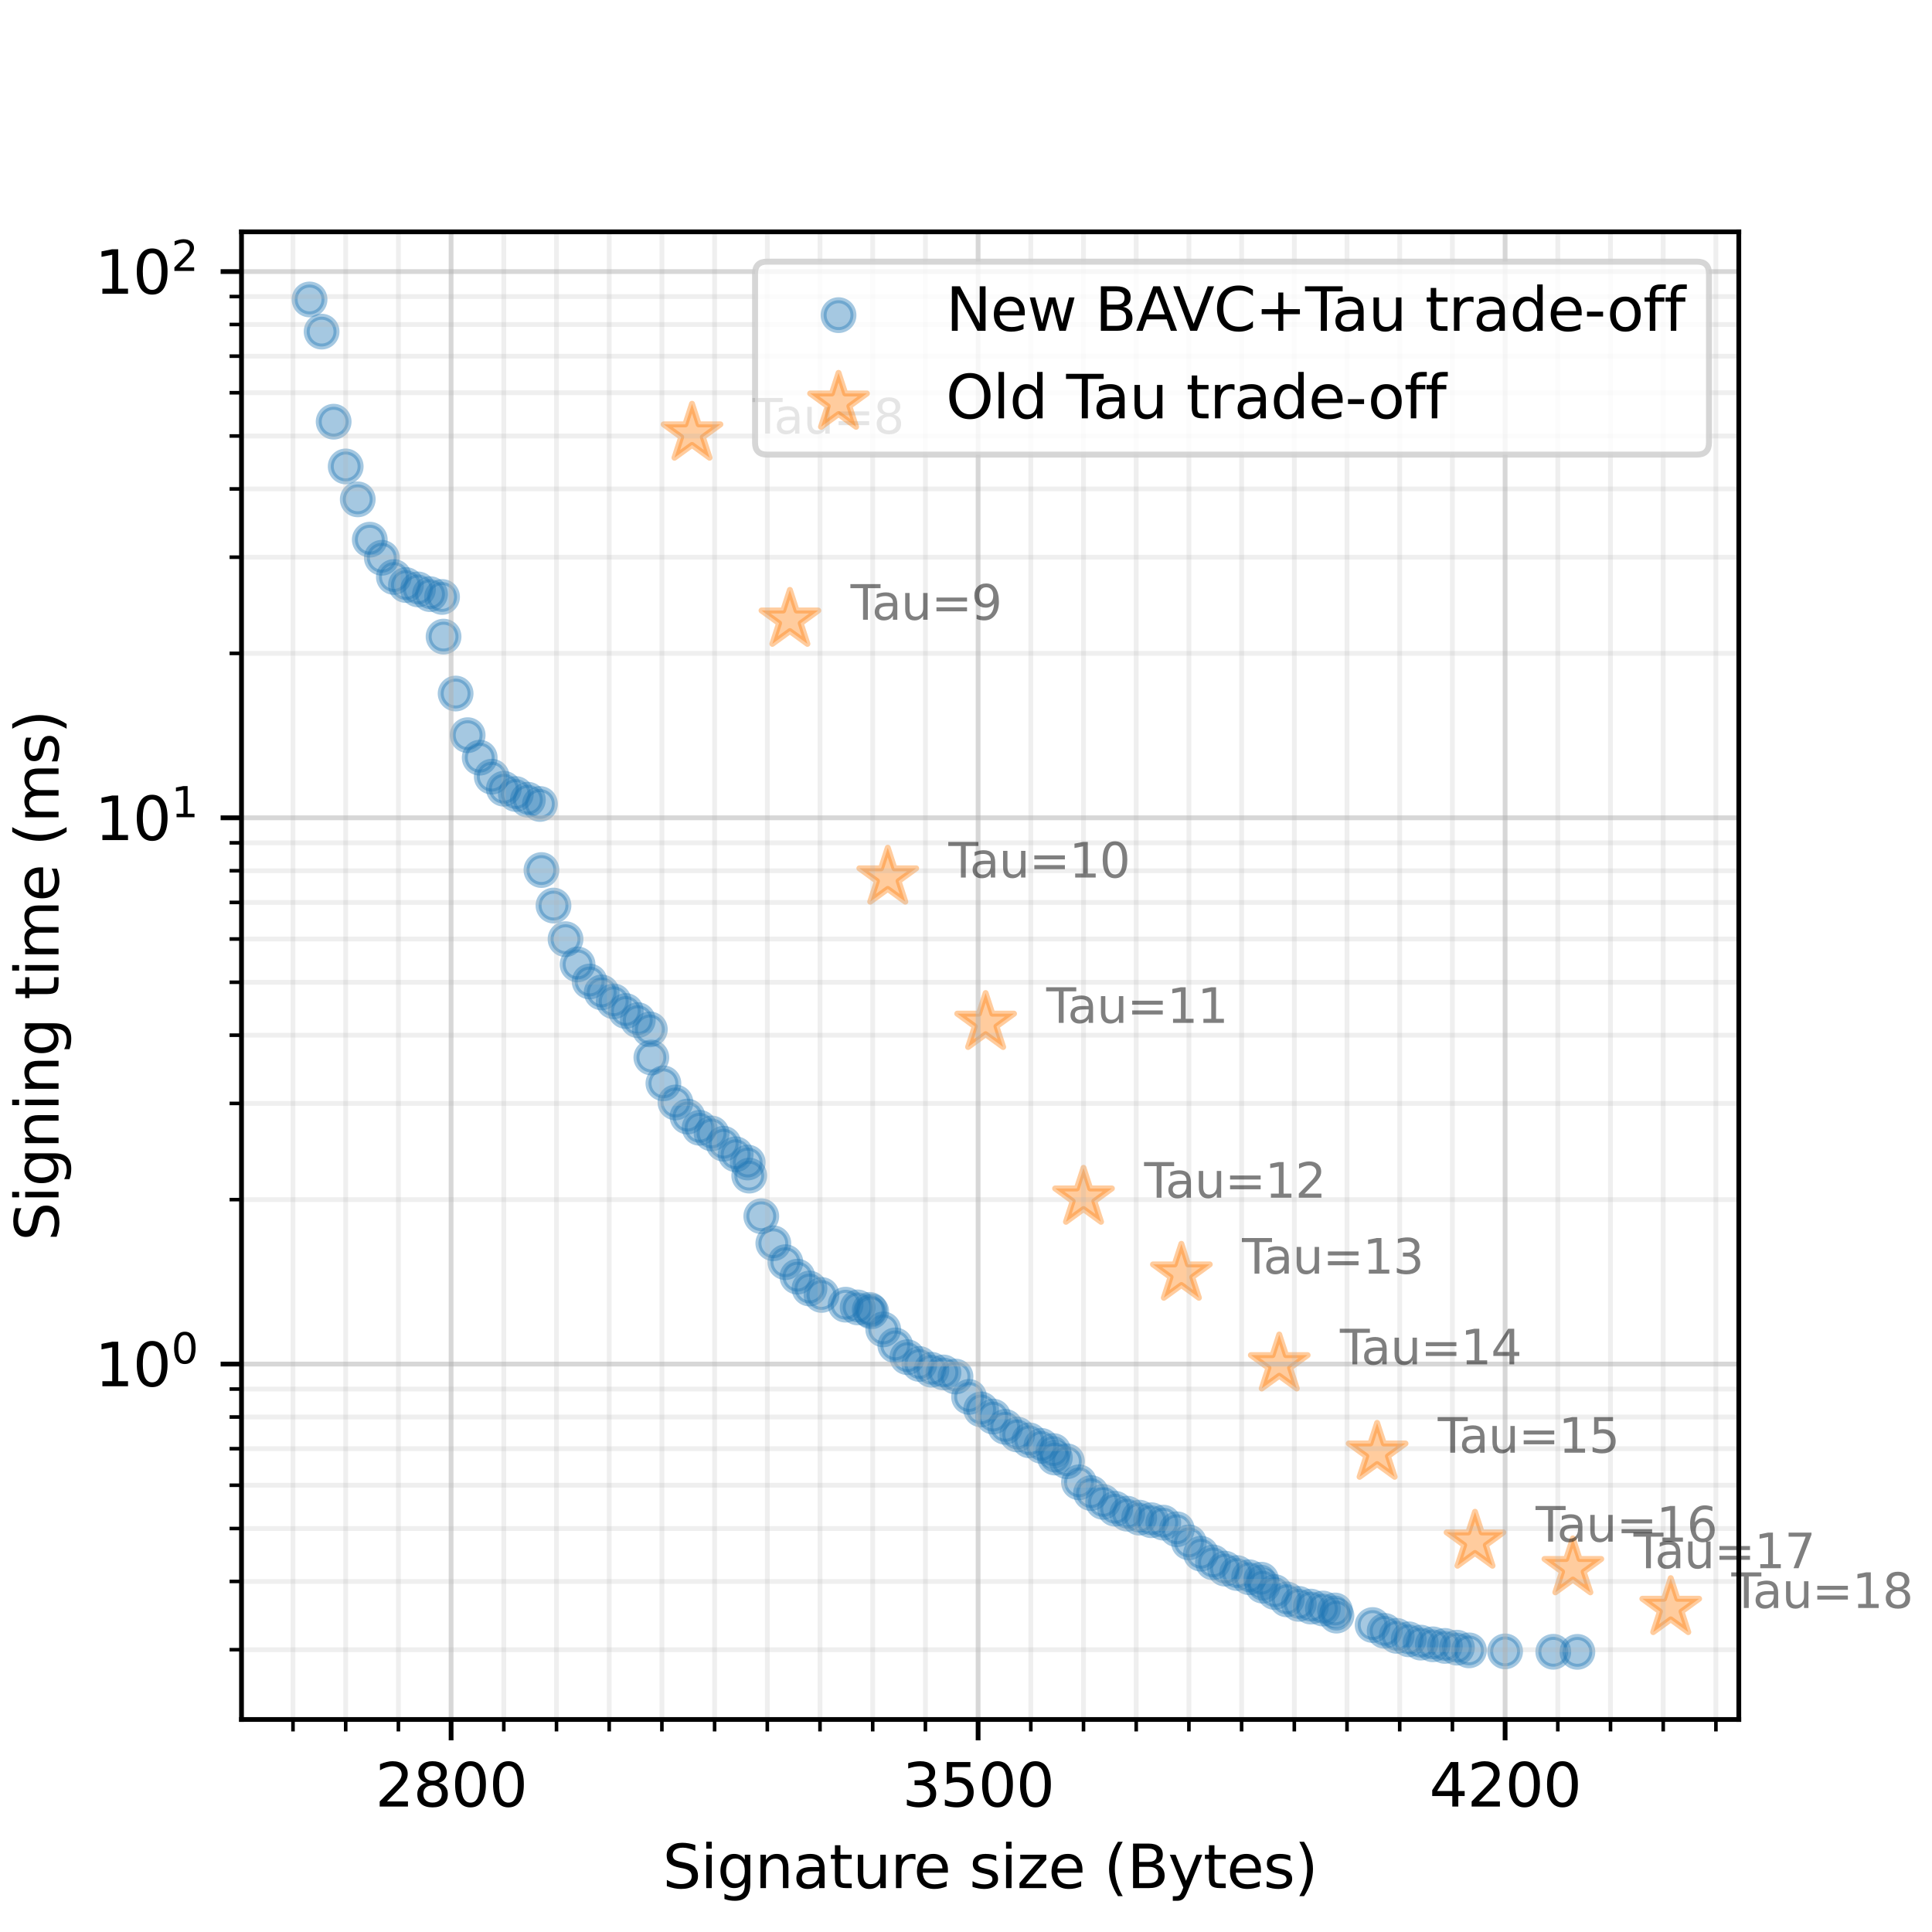 <?xml version="1.0" encoding="utf-8" standalone="no"?>
<!DOCTYPE svg PUBLIC "-//W3C//DTD SVG 1.1//EN"
  "http://www.w3.org/Graphics/SVG/1.1/DTD/svg11.dtd">
<svg xmlns:xlink="http://www.w3.org/1999/xlink" width="324pt" height="324pt" viewBox="0 0 324 324" xmlns="http://www.w3.org/2000/svg" version="1.1">
 <defs>
  <style type="text/css">*{stroke-linejoin: round; stroke-linecap: butt}</style>
 </defs>
 <g id="figure_1">
  <g id="patch_1">
   <path d="M 0 324 
L 324 324 
L 324 0 
L 0 0 
z
" style="fill: #ffffff"/>
  </g>
  <g id="axes_1">
   <g id="patch_2">
    <path d="M 40.5 288.36 
L 291.6 288.36 
L 291.6 38.88 
L 40.5 38.88 
z
" style="fill: #ffffff"/>
   </g>
   <g id="PathCollection_1">
    <defs>
     <path id="md18e075dc8" d="M 0 2.5 
C 0.663 2.5 1.299 2.237 1.768 1.768 
C 2.237 1.299 2.5 0.663 2.5 0 
C 2.5 -0.663 2.237 -1.299 1.768 -1.768 
C 1.299 -2.237 0.663 -2.5 0 -2.5 
C -0.663 -2.5 -1.299 -2.237 -1.768 -1.768 
C -2.237 -1.299 -2.5 -0.663 -2.5 0 
C -2.5 0.663 -2.237 1.299 -1.768 1.768 
C -1.299 2.237 -0.663 2.5 0 2.5 
z
" style="stroke: #1f77b4; stroke-opacity: 0.4"/>
    </defs>
    <g clip-path="url(#pc768b96a70)">
     <use xlink:href="#md18e075dc8" x="51.914" y="50.22" style="fill: #1f77b4; fill-opacity: 0.4; stroke: #1f77b4; stroke-opacity: 0.4"/>
     <use xlink:href="#md18e075dc8" x="53.934" y="55.612" style="fill: #1f77b4; fill-opacity: 0.4; stroke: #1f77b4; stroke-opacity: 0.4"/>
     <use xlink:href="#md18e075dc8" x="55.954" y="70.718" style="fill: #1f77b4; fill-opacity: 0.4; stroke: #1f77b4; stroke-opacity: 0.4"/>
     <use xlink:href="#md18e075dc8" x="57.974" y="78.223" style="fill: #1f77b4; fill-opacity: 0.4; stroke: #1f77b4; stroke-opacity: 0.4"/>
     <use xlink:href="#md18e075dc8" x="59.994" y="83.743" style="fill: #1f77b4; fill-opacity: 0.4; stroke: #1f77b4; stroke-opacity: 0.4"/>
     <use xlink:href="#md18e075dc8" x="62.014" y="90.504" style="fill: #1f77b4; fill-opacity: 0.4; stroke: #1f77b4; stroke-opacity: 0.4"/>
     <use xlink:href="#md18e075dc8" x="64.034" y="93.539" style="fill: #1f77b4; fill-opacity: 0.4; stroke: #1f77b4; stroke-opacity: 0.4"/>
     <use xlink:href="#md18e075dc8" x="66.054" y="96.762" style="fill: #1f77b4; fill-opacity: 0.4; stroke: #1f77b4; stroke-opacity: 0.4"/>
     <use xlink:href="#md18e075dc8" x="68.075" y="98.11" style="fill: #1f77b4; fill-opacity: 0.4; stroke: #1f77b4; stroke-opacity: 0.4"/>
     <use xlink:href="#md18e075dc8" x="70.095" y="98.844" style="fill: #1f77b4; fill-opacity: 0.4; stroke: #1f77b4; stroke-opacity: 0.4"/>
     <use xlink:href="#md18e075dc8" x="72.115" y="99.635" style="fill: #1f77b4; fill-opacity: 0.4; stroke: #1f77b4; stroke-opacity: 0.4"/>
     <use xlink:href="#md18e075dc8" x="74.135" y="100.109" style="fill: #1f77b4; fill-opacity: 0.4; stroke: #1f77b4; stroke-opacity: 0.4"/>
     <use xlink:href="#md18e075dc8" x="74.387" y="106.761" style="fill: #1f77b4; fill-opacity: 0.4; stroke: #1f77b4; stroke-opacity: 0.4"/>
     <use xlink:href="#md18e075dc8" x="76.408" y="116.308" style="fill: #1f77b4; fill-opacity: 0.4; stroke: #1f77b4; stroke-opacity: 0.4"/>
     <use xlink:href="#md18e075dc8" x="78.428" y="123.29" style="fill: #1f77b4; fill-opacity: 0.4; stroke: #1f77b4; stroke-opacity: 0.4"/>
     <use xlink:href="#md18e075dc8" x="80.448" y="127.065" style="fill: #1f77b4; fill-opacity: 0.4; stroke: #1f77b4; stroke-opacity: 0.4"/>
     <use xlink:href="#md18e075dc8" x="82.468" y="130.249" style="fill: #1f77b4; fill-opacity: 0.4; stroke: #1f77b4; stroke-opacity: 0.4"/>
     <use xlink:href="#md18e075dc8" x="84.488" y="132.273" style="fill: #1f77b4; fill-opacity: 0.4; stroke: #1f77b4; stroke-opacity: 0.4"/>
     <use xlink:href="#md18e075dc8" x="86.508" y="133.159" style="fill: #1f77b4; fill-opacity: 0.4; stroke: #1f77b4; stroke-opacity: 0.4"/>
     <use xlink:href="#md18e075dc8" x="88.528" y="134.112" style="fill: #1f77b4; fill-opacity: 0.4; stroke: #1f77b4; stroke-opacity: 0.4"/>
     <use xlink:href="#md18e075dc8" x="90.548" y="134.826" style="fill: #1f77b4; fill-opacity: 0.4; stroke: #1f77b4; stroke-opacity: 0.4"/>
     <use xlink:href="#md18e075dc8" x="90.801" y="145.909" style="fill: #1f77b4; fill-opacity: 0.4; stroke: #1f77b4; stroke-opacity: 0.4"/>
     <use xlink:href="#md18e075dc8" x="92.821" y="151.866" style="fill: #1f77b4; fill-opacity: 0.4; stroke: #1f77b4; stroke-opacity: 0.4"/>
     <use xlink:href="#md18e075dc8" x="94.841" y="157.502" style="fill: #1f77b4; fill-opacity: 0.4; stroke: #1f77b4; stroke-opacity: 0.4"/>
     <use xlink:href="#md18e075dc8" x="96.861" y="161.736" style="fill: #1f77b4; fill-opacity: 0.4; stroke: #1f77b4; stroke-opacity: 0.4"/>
     <use xlink:href="#md18e075dc8" x="98.881" y="164.6" style="fill: #1f77b4; fill-opacity: 0.4; stroke: #1f77b4; stroke-opacity: 0.4"/>
     <use xlink:href="#md18e075dc8" x="100.901" y="166.431" style="fill: #1f77b4; fill-opacity: 0.4; stroke: #1f77b4; stroke-opacity: 0.4"/>
     <use xlink:href="#md18e075dc8" x="102.921" y="167.922" style="fill: #1f77b4; fill-opacity: 0.4; stroke: #1f77b4; stroke-opacity: 0.4"/>
     <use xlink:href="#md18e075dc8" x="104.942" y="169.548" style="fill: #1f77b4; fill-opacity: 0.4; stroke: #1f77b4; stroke-opacity: 0.4"/>
     <use xlink:href="#md18e075dc8" x="106.962" y="171.075" style="fill: #1f77b4; fill-opacity: 0.4; stroke: #1f77b4; stroke-opacity: 0.4"/>
     <use xlink:href="#md18e075dc8" x="108.982" y="172.629" style="fill: #1f77b4; fill-opacity: 0.4; stroke: #1f77b4; stroke-opacity: 0.4"/>
     <use xlink:href="#md18e075dc8" x="109.234" y="177.347" style="fill: #1f77b4; fill-opacity: 0.4; stroke: #1f77b4; stroke-opacity: 0.4"/>
     <use xlink:href="#md18e075dc8" x="111.254" y="181.678" style="fill: #1f77b4; fill-opacity: 0.4; stroke: #1f77b4; stroke-opacity: 0.4"/>
     <use xlink:href="#md18e075dc8" x="113.275" y="184.884" style="fill: #1f77b4; fill-opacity: 0.4; stroke: #1f77b4; stroke-opacity: 0.4"/>
     <use xlink:href="#md18e075dc8" x="115.295" y="187.251" style="fill: #1f77b4; fill-opacity: 0.4; stroke: #1f77b4; stroke-opacity: 0.4"/>
     <use xlink:href="#md18e075dc8" x="117.315" y="189.133" style="fill: #1f77b4; fill-opacity: 0.4; stroke: #1f77b4; stroke-opacity: 0.4"/>
     <use xlink:href="#md18e075dc8" x="119.335" y="190.079" style="fill: #1f77b4; fill-opacity: 0.4; stroke: #1f77b4; stroke-opacity: 0.4"/>
     <use xlink:href="#md18e075dc8" x="121.355" y="191.805" style="fill: #1f77b4; fill-opacity: 0.4; stroke: #1f77b4; stroke-opacity: 0.4"/>
     <use xlink:href="#md18e075dc8" x="123.375" y="193.571" style="fill: #1f77b4; fill-opacity: 0.4; stroke: #1f77b4; stroke-opacity: 0.4"/>
     <use xlink:href="#md18e075dc8" x="125.395" y="194.955" style="fill: #1f77b4; fill-opacity: 0.4; stroke: #1f77b4; stroke-opacity: 0.4"/>
     <use xlink:href="#md18e075dc8" x="125.648" y="197.155" style="fill: #1f77b4; fill-opacity: 0.4; stroke: #1f77b4; stroke-opacity: 0.4"/>
     <use xlink:href="#md18e075dc8" x="127.668" y="203.962" style="fill: #1f77b4; fill-opacity: 0.4; stroke: #1f77b4; stroke-opacity: 0.4"/>
     <use xlink:href="#md18e075dc8" x="129.688" y="208.499" style="fill: #1f77b4; fill-opacity: 0.4; stroke: #1f77b4; stroke-opacity: 0.4"/>
     <use xlink:href="#md18e075dc8" x="131.708" y="211.671" style="fill: #1f77b4; fill-opacity: 0.4; stroke: #1f77b4; stroke-opacity: 0.4"/>
     <use xlink:href="#md18e075dc8" x="133.728" y="214.099" style="fill: #1f77b4; fill-opacity: 0.4; stroke: #1f77b4; stroke-opacity: 0.4"/>
     <use xlink:href="#md18e075dc8" x="135.748" y="216.087" style="fill: #1f77b4; fill-opacity: 0.4; stroke: #1f77b4; stroke-opacity: 0.4"/>
     <use xlink:href="#md18e075dc8" x="137.768" y="217.162" style="fill: #1f77b4; fill-opacity: 0.4; stroke: #1f77b4; stroke-opacity: 0.4"/>
     <use xlink:href="#md18e075dc8" x="141.809" y="218.798" style="fill: #1f77b4; fill-opacity: 0.4; stroke: #1f77b4; stroke-opacity: 0.4"/>
     <use xlink:href="#md18e075dc8" x="143.829" y="219.253" style="fill: #1f77b4; fill-opacity: 0.4; stroke: #1f77b4; stroke-opacity: 0.4"/>
     <use xlink:href="#md18e075dc8" x="145.849" y="219.671" style="fill: #1f77b4; fill-opacity: 0.4; stroke: #1f77b4; stroke-opacity: 0.4"/>
     <use xlink:href="#md18e075dc8" x="146.101" y="219.926" style="fill: #1f77b4; fill-opacity: 0.4; stroke: #1f77b4; stroke-opacity: 0.4"/>
     <use xlink:href="#md18e075dc8" x="148.121" y="222.942" style="fill: #1f77b4; fill-opacity: 0.4; stroke: #1f77b4; stroke-opacity: 0.4"/>
     <use xlink:href="#md18e075dc8" x="150.142" y="225.623" style="fill: #1f77b4; fill-opacity: 0.4; stroke: #1f77b4; stroke-opacity: 0.4"/>
     <use xlink:href="#md18e075dc8" x="152.162" y="227.603" style="fill: #1f77b4; fill-opacity: 0.4; stroke: #1f77b4; stroke-opacity: 0.4"/>
     <use xlink:href="#md18e075dc8" x="154.182" y="228.74" style="fill: #1f77b4; fill-opacity: 0.4; stroke: #1f77b4; stroke-opacity: 0.4"/>
     <use xlink:href="#md18e075dc8" x="156.202" y="229.711" style="fill: #1f77b4; fill-opacity: 0.4; stroke: #1f77b4; stroke-opacity: 0.4"/>
     <use xlink:href="#md18e075dc8" x="158.222" y="230.163" style="fill: #1f77b4; fill-opacity: 0.4; stroke: #1f77b4; stroke-opacity: 0.4"/>
     <use xlink:href="#md18e075dc8" x="160.242" y="230.849" style="fill: #1f77b4; fill-opacity: 0.4; stroke: #1f77b4; stroke-opacity: 0.4"/>
     <use xlink:href="#md18e075dc8" x="162.515" y="234.266" style="fill: #1f77b4; fill-opacity: 0.4; stroke: #1f77b4; stroke-opacity: 0.4"/>
     <use xlink:href="#md18e075dc8" x="164.535" y="236.361" style="fill: #1f77b4; fill-opacity: 0.4; stroke: #1f77b4; stroke-opacity: 0.4"/>
     <use xlink:href="#md18e075dc8" x="166.555" y="237.562" style="fill: #1f77b4; fill-opacity: 0.4; stroke: #1f77b4; stroke-opacity: 0.4"/>
     <use xlink:href="#md18e075dc8" x="168.575" y="239.284" style="fill: #1f77b4; fill-opacity: 0.4; stroke: #1f77b4; stroke-opacity: 0.4"/>
     <use xlink:href="#md18e075dc8" x="170.595" y="240.564" style="fill: #1f77b4; fill-opacity: 0.4; stroke: #1f77b4; stroke-opacity: 0.4"/>
     <use xlink:href="#md18e075dc8" x="172.615" y="241.543" style="fill: #1f77b4; fill-opacity: 0.4; stroke: #1f77b4; stroke-opacity: 0.4"/>
     <use xlink:href="#md18e075dc8" x="174.635" y="242.475" style="fill: #1f77b4; fill-opacity: 0.4; stroke: #1f77b4; stroke-opacity: 0.4"/>
     <use xlink:href="#md18e075dc8" x="176.656" y="243.339" style="fill: #1f77b4; fill-opacity: 0.4; stroke: #1f77b4; stroke-opacity: 0.4"/>
     <use xlink:href="#md18e075dc8" x="176.908" y="244.432" style="fill: #1f77b4; fill-opacity: 0.4; stroke: #1f77b4; stroke-opacity: 0.4"/>
     <use xlink:href="#md18e075dc8" x="178.928" y="245.058" style="fill: #1f77b4; fill-opacity: 0.4; stroke: #1f77b4; stroke-opacity: 0.4"/>
     <use xlink:href="#md18e075dc8" x="180.948" y="248.59" style="fill: #1f77b4; fill-opacity: 0.4; stroke: #1f77b4; stroke-opacity: 0.4"/>
     <use xlink:href="#md18e075dc8" x="182.968" y="250.39" style="fill: #1f77b4; fill-opacity: 0.4; stroke: #1f77b4; stroke-opacity: 0.4"/>
     <use xlink:href="#md18e075dc8" x="184.989" y="251.869" style="fill: #1f77b4; fill-opacity: 0.4; stroke: #1f77b4; stroke-opacity: 0.4"/>
     <use xlink:href="#md18e075dc8" x="187.009" y="253.018" style="fill: #1f77b4; fill-opacity: 0.4; stroke: #1f77b4; stroke-opacity: 0.4"/>
     <use xlink:href="#md18e075dc8" x="189.029" y="253.845" style="fill: #1f77b4; fill-opacity: 0.4; stroke: #1f77b4; stroke-opacity: 0.4"/>
     <use xlink:href="#md18e075dc8" x="191.049" y="254.508" style="fill: #1f77b4; fill-opacity: 0.4; stroke: #1f77b4; stroke-opacity: 0.4"/>
     <use xlink:href="#md18e075dc8" x="193.069" y="254.942" style="fill: #1f77b4; fill-opacity: 0.4; stroke: #1f77b4; stroke-opacity: 0.4"/>
     <use xlink:href="#md18e075dc8" x="195.089" y="255.351" style="fill: #1f77b4; fill-opacity: 0.4; stroke: #1f77b4; stroke-opacity: 0.4"/>
     <use xlink:href="#md18e075dc8" x="197.362" y="256.46" style="fill: #1f77b4; fill-opacity: 0.4; stroke: #1f77b4; stroke-opacity: 0.4"/>
     <use xlink:href="#md18e075dc8" x="199.382" y="258.657" style="fill: #1f77b4; fill-opacity: 0.4; stroke: #1f77b4; stroke-opacity: 0.4"/>
     <use xlink:href="#md18e075dc8" x="201.402" y="260.558" style="fill: #1f77b4; fill-opacity: 0.4; stroke: #1f77b4; stroke-opacity: 0.4"/>
     <use xlink:href="#md18e075dc8" x="203.422" y="262.014" style="fill: #1f77b4; fill-opacity: 0.4; stroke: #1f77b4; stroke-opacity: 0.4"/>
     <use xlink:href="#md18e075dc8" x="205.442" y="263.062" style="fill: #1f77b4; fill-opacity: 0.4; stroke: #1f77b4; stroke-opacity: 0.4"/>
     <use xlink:href="#md18e075dc8" x="207.462" y="263.804" style="fill: #1f77b4; fill-opacity: 0.4; stroke: #1f77b4; stroke-opacity: 0.4"/>
     <use xlink:href="#md18e075dc8" x="209.482" y="264.503" style="fill: #1f77b4; fill-opacity: 0.4; stroke: #1f77b4; stroke-opacity: 0.4"/>
     <use xlink:href="#md18e075dc8" x="211.503" y="264.918" style="fill: #1f77b4; fill-opacity: 0.4; stroke: #1f77b4; stroke-opacity: 0.4"/>
     <use xlink:href="#md18e075dc8" x="211.755" y="265.923" style="fill: #1f77b4; fill-opacity: 0.4; stroke: #1f77b4; stroke-opacity: 0.4"/>
     <use xlink:href="#md18e075dc8" x="213.775" y="266.992" style="fill: #1f77b4; fill-opacity: 0.4; stroke: #1f77b4; stroke-opacity: 0.4"/>
     <use xlink:href="#md18e075dc8" x="215.795" y="268.214" style="fill: #1f77b4; fill-opacity: 0.4; stroke: #1f77b4; stroke-opacity: 0.4"/>
     <use xlink:href="#md18e075dc8" x="217.815" y="268.972" style="fill: #1f77b4; fill-opacity: 0.4; stroke: #1f77b4; stroke-opacity: 0.4"/>
     <use xlink:href="#md18e075dc8" x="219.835" y="269.43" style="fill: #1f77b4; fill-opacity: 0.4; stroke: #1f77b4; stroke-opacity: 0.4"/>
     <use xlink:href="#md18e075dc8" x="221.856" y="269.755" style="fill: #1f77b4; fill-opacity: 0.4; stroke: #1f77b4; stroke-opacity: 0.4"/>
     <use xlink:href="#md18e075dc8" x="223.876" y="270.078" style="fill: #1f77b4; fill-opacity: 0.4; stroke: #1f77b4; stroke-opacity: 0.4"/>
     <use xlink:href="#md18e075dc8" x="224.128" y="270.945" style="fill: #1f77b4; fill-opacity: 0.4; stroke: #1f77b4; stroke-opacity: 0.4"/>
     <use xlink:href="#md18e075dc8" x="230.189" y="272.522" style="fill: #1f77b4; fill-opacity: 0.4; stroke: #1f77b4; stroke-opacity: 0.4"/>
     <use xlink:href="#md18e075dc8" x="232.209" y="273.499" style="fill: #1f77b4; fill-opacity: 0.4; stroke: #1f77b4; stroke-opacity: 0.4"/>
     <use xlink:href="#md18e075dc8" x="234.229" y="274.335" style="fill: #1f77b4; fill-opacity: 0.4; stroke: #1f77b4; stroke-opacity: 0.4"/>
     <use xlink:href="#md18e075dc8" x="236.249" y="274.915" style="fill: #1f77b4; fill-opacity: 0.4; stroke: #1f77b4; stroke-opacity: 0.4"/>
     <use xlink:href="#md18e075dc8" x="238.269" y="275.473" style="fill: #1f77b4; fill-opacity: 0.4; stroke: #1f77b4; stroke-opacity: 0.4"/>
     <use xlink:href="#md18e075dc8" x="240.289" y="275.756" style="fill: #1f77b4; fill-opacity: 0.4; stroke: #1f77b4; stroke-opacity: 0.4"/>
     <use xlink:href="#md18e075dc8" x="242.309" y="276.021" style="fill: #1f77b4; fill-opacity: 0.4; stroke: #1f77b4; stroke-opacity: 0.4"/>
     <use xlink:href="#md18e075dc8" x="244.329" y="276.314" style="fill: #1f77b4; fill-opacity: 0.4; stroke: #1f77b4; stroke-opacity: 0.4"/>
     <use xlink:href="#md18e075dc8" x="246.349" y="276.769" style="fill: #1f77b4; fill-opacity: 0.4; stroke: #1f77b4; stroke-opacity: 0.4"/>
     <use xlink:href="#md18e075dc8" x="252.41" y="276.94" style="fill: #1f77b4; fill-opacity: 0.4; stroke: #1f77b4; stroke-opacity: 0.4"/>
     <use xlink:href="#md18e075dc8" x="260.49" y="277.007" style="fill: #1f77b4; fill-opacity: 0.4; stroke: #1f77b4; stroke-opacity: 0.4"/>
     <use xlink:href="#md18e075dc8" x="264.53" y="277.02" style="fill: #1f77b4; fill-opacity: 0.4; stroke: #1f77b4; stroke-opacity: 0.4"/>
    </g>
   </g>
   <g id="PathCollection_2">
    <defs>
     <path id="m1d2c464844" d="M 0 -5 
L -1.123 -1.545 
L -4.755 -1.545 
L -1.816 0.59 
L -2.939 4.045 
L -0 1.91 
L 2.939 4.045 
L 1.816 0.59 
L 4.755 -1.545 
L 1.123 -1.545 
z
" style="stroke: #ff7f0e; stroke-opacity: 0.4"/>
    </defs>
    <g clip-path="url(#pc768b96a70)">
     <use xlink:href="#m1d2c464844" x="116.052" y="72.712" style="fill: #ff7f0e; fill-opacity: 0.4; stroke: #ff7f0e; stroke-opacity: 0.4"/>
     <use xlink:href="#m1d2c464844" x="132.466" y="103.93" style="fill: #ff7f0e; fill-opacity: 0.4; stroke: #ff7f0e; stroke-opacity: 0.4"/>
     <use xlink:href="#m1d2c464844" x="148.879" y="147.168" style="fill: #ff7f0e; fill-opacity: 0.4; stroke: #ff7f0e; stroke-opacity: 0.4"/>
     <use xlink:href="#m1d2c464844" x="165.292" y="171.538" style="fill: #ff7f0e; fill-opacity: 0.4; stroke: #ff7f0e; stroke-opacity: 0.4"/>
     <use xlink:href="#m1d2c464844" x="181.706" y="200.853" style="fill: #ff7f0e; fill-opacity: 0.4; stroke: #ff7f0e; stroke-opacity: 0.4"/>
     <use xlink:href="#m1d2c464844" x="198.119" y="213.592" style="fill: #ff7f0e; fill-opacity: 0.4; stroke: #ff7f0e; stroke-opacity: 0.4"/>
     <use xlink:href="#m1d2c464844" x="214.533" y="228.805" style="fill: #ff7f0e; fill-opacity: 0.4; stroke: #ff7f0e; stroke-opacity: 0.4"/>
     <use xlink:href="#m1d2c464844" x="230.946" y="243.621" style="fill: #ff7f0e; fill-opacity: 0.4; stroke: #ff7f0e; stroke-opacity: 0.4"/>
     <use xlink:href="#m1d2c464844" x="247.36" y="258.531" style="fill: #ff7f0e; fill-opacity: 0.4; stroke: #ff7f0e; stroke-opacity: 0.4"/>
     <use xlink:href="#m1d2c464844" x="263.773" y="262.993" style="fill: #ff7f0e; fill-opacity: 0.4; stroke: #ff7f0e; stroke-opacity: 0.4"/>
     <use xlink:href="#m1d2c464844" x="280.186" y="269.661" style="fill: #ff7f0e; fill-opacity: 0.4; stroke: #ff7f0e; stroke-opacity: 0.4"/>
    </g>
   </g>
   <g id="matplotlib.axis_1">
    <g id="xtick_1">
     <g id="line2d_1">
      <path d="M 75.65 288.36 
L 75.65 38.88 
" clip-path="url(#pc768b96a70)" style="fill: none; stroke: #b0b0b0; stroke-opacity: 0.5; stroke-width: 0.8; stroke-linecap: square"/>
     </g>
     <g id="line2d_2">
      <defs>
       <path id="m6e307f2993" d="M 0 0 
L 0 3.5 
" style="stroke: #000000; stroke-width: 0.8"/>
      </defs>
      <g>
       <use xlink:href="#m6e307f2993" x="75.65" y="288.36" style="stroke: #000000; stroke-width: 0.8"/>
      </g>
     </g>
     <g id="text_1">
      <!-- 2800 -->
      <g transform="translate(62.925 302.958)scale(0.1 -0.1)">
       <defs>
        <path id="DejaVuSans-32" d="M 1228 531 
L 3431 531 
L 3431 0 
L 469 0 
L 469 531 
Q 828 903 1448 1529 
Q 2069 2156 2228 2338 
Q 2531 2678 2651 2914 
Q 2772 3150 2772 3378 
Q 2772 3750 2511 3984 
Q 2250 4219 1831 4219 
Q 1534 4219 1204 4116 
Q 875 4013 500 3803 
L 500 4441 
Q 881 4594 1212 4672 
Q 1544 4750 1819 4750 
Q 2544 4750 2975 4387 
Q 3406 4025 3406 3419 
Q 3406 3131 3298 2873 
Q 3191 2616 2906 2266 
Q 2828 2175 2409 1742 
Q 1991 1309 1228 531 
z
" transform="scale(0.016)"/>
        <path id="DejaVuSans-38" d="M 2034 2216 
Q 1584 2216 1326 1975 
Q 1069 1734 1069 1313 
Q 1069 891 1326 650 
Q 1584 409 2034 409 
Q 2484 409 2743 651 
Q 3003 894 3003 1313 
Q 3003 1734 2745 1975 
Q 2488 2216 2034 2216 
z
M 1403 2484 
Q 997 2584 770 2862 
Q 544 3141 544 3541 
Q 544 4100 942 4425 
Q 1341 4750 2034 4750 
Q 2731 4750 3128 4425 
Q 3525 4100 3525 3541 
Q 3525 3141 3298 2862 
Q 3072 2584 2669 2484 
Q 3125 2378 3379 2068 
Q 3634 1759 3634 1313 
Q 3634 634 3220 271 
Q 2806 -91 2034 -91 
Q 1263 -91 848 271 
Q 434 634 434 1313 
Q 434 1759 690 2068 
Q 947 2378 1403 2484 
z
M 1172 3481 
Q 1172 3119 1398 2916 
Q 1625 2713 2034 2713 
Q 2441 2713 2670 2916 
Q 2900 3119 2900 3481 
Q 2900 3844 2670 4047 
Q 2441 4250 2034 4250 
Q 1625 4250 1398 4047 
Q 1172 3844 1172 3481 
z
" transform="scale(0.016)"/>
        <path id="DejaVuSans-30" d="M 2034 4250 
Q 1547 4250 1301 3770 
Q 1056 3291 1056 2328 
Q 1056 1369 1301 889 
Q 1547 409 2034 409 
Q 2525 409 2770 889 
Q 3016 1369 3016 2328 
Q 3016 3291 2770 3770 
Q 2525 4250 2034 4250 
z
M 2034 4750 
Q 2819 4750 3233 4129 
Q 3647 3509 3647 2328 
Q 3647 1150 3233 529 
Q 2819 -91 2034 -91 
Q 1250 -91 836 529 
Q 422 1150 422 2328 
Q 422 3509 836 4129 
Q 1250 4750 2034 4750 
z
" transform="scale(0.016)"/>
       </defs>
       <use xlink:href="#DejaVuSans-32"/>
       <use xlink:href="#DejaVuSans-38" x="63.623"/>
       <use xlink:href="#DejaVuSans-30" x="127.246"/>
       <use xlink:href="#DejaVuSans-30" x="190.869"/>
      </g>
     </g>
    </g>
    <g id="xtick_2">
     <g id="line2d_3">
      <path d="M 164.03 288.36 
L 164.03 38.88 
" clip-path="url(#pc768b96a70)" style="fill: none; stroke: #b0b0b0; stroke-opacity: 0.5; stroke-width: 0.8; stroke-linecap: square"/>
     </g>
     <g id="line2d_4">
      <g>
       <use xlink:href="#m6e307f2993" x="164.03" y="288.36" style="stroke: #000000; stroke-width: 0.8"/>
      </g>
     </g>
     <g id="text_2">
      <!-- 3500 -->
      <g transform="translate(151.305 302.958)scale(0.1 -0.1)">
       <defs>
        <path id="DejaVuSans-33" d="M 2597 2516 
Q 3050 2419 3304 2112 
Q 3559 1806 3559 1356 
Q 3559 666 3084 287 
Q 2609 -91 1734 -91 
Q 1441 -91 1130 -33 
Q 819 25 488 141 
L 488 750 
Q 750 597 1062 519 
Q 1375 441 1716 441 
Q 2309 441 2620 675 
Q 2931 909 2931 1356 
Q 2931 1769 2642 2001 
Q 2353 2234 1838 2234 
L 1294 2234 
L 1294 2753 
L 1863 2753 
Q 2328 2753 2575 2939 
Q 2822 3125 2822 3475 
Q 2822 3834 2567 4026 
Q 2313 4219 1838 4219 
Q 1578 4219 1281 4162 
Q 984 4106 628 3988 
L 628 4550 
Q 988 4650 1302 4700 
Q 1616 4750 1894 4750 
Q 2613 4750 3031 4423 
Q 3450 4097 3450 3541 
Q 3450 3153 3228 2886 
Q 3006 2619 2597 2516 
z
" transform="scale(0.016)"/>
        <path id="DejaVuSans-35" d="M 691 4666 
L 3169 4666 
L 3169 4134 
L 1269 4134 
L 1269 2991 
Q 1406 3038 1543 3061 
Q 1681 3084 1819 3084 
Q 2600 3084 3056 2656 
Q 3513 2228 3513 1497 
Q 3513 744 3044 326 
Q 2575 -91 1722 -91 
Q 1428 -91 1123 -41 
Q 819 9 494 109 
L 494 744 
Q 775 591 1075 516 
Q 1375 441 1709 441 
Q 2250 441 2565 725 
Q 2881 1009 2881 1497 
Q 2881 1984 2565 2268 
Q 2250 2553 1709 2553 
Q 1456 2553 1204 2497 
Q 953 2441 691 2322 
L 691 4666 
z
" transform="scale(0.016)"/>
       </defs>
       <use xlink:href="#DejaVuSans-33"/>
       <use xlink:href="#DejaVuSans-35" x="63.623"/>
       <use xlink:href="#DejaVuSans-30" x="127.246"/>
       <use xlink:href="#DejaVuSans-30" x="190.869"/>
      </g>
     </g>
    </g>
    <g id="xtick_3">
     <g id="line2d_5">
      <path d="M 252.41 288.36 
L 252.41 38.88 
" clip-path="url(#pc768b96a70)" style="fill: none; stroke: #b0b0b0; stroke-opacity: 0.5; stroke-width: 0.8; stroke-linecap: square"/>
     </g>
     <g id="line2d_6">
      <g>
       <use xlink:href="#m6e307f2993" x="252.41" y="288.36" style="stroke: #000000; stroke-width: 0.8"/>
      </g>
     </g>
     <g id="text_3">
      <!-- 4200 -->
      <g transform="translate(239.685 302.958)scale(0.1 -0.1)">
       <defs>
        <path id="DejaVuSans-34" d="M 2419 4116 
L 825 1625 
L 2419 1625 
L 2419 4116 
z
M 2253 4666 
L 3047 4666 
L 3047 1625 
L 3713 1625 
L 3713 1100 
L 3047 1100 
L 3047 0 
L 2419 0 
L 2419 1100 
L 313 1100 
L 313 1709 
L 2253 4666 
z
" transform="scale(0.016)"/>
       </defs>
       <use xlink:href="#DejaVuSans-34"/>
       <use xlink:href="#DejaVuSans-32" x="63.623"/>
       <use xlink:href="#DejaVuSans-30" x="127.246"/>
       <use xlink:href="#DejaVuSans-30" x="190.869"/>
      </g>
     </g>
    </g>
    <g id="xtick_4">
     <g id="line2d_7">
      <path d="M 49.136 288.36 
L 49.136 38.88 
" clip-path="url(#pc768b96a70)" style="fill: none; stroke: #b0b0b0; stroke-opacity: 0.2; stroke-width: 0.8; stroke-linecap: square"/>
     </g>
     <g id="line2d_8">
      <defs>
       <path id="m7c917fd3dc" d="M 0 0 
L 0 2 
" style="stroke: #000000; stroke-width: 0.6"/>
      </defs>
      <g>
       <use xlink:href="#m7c917fd3dc" x="49.136" y="288.36" style="stroke: #000000; stroke-width: 0.6"/>
      </g>
     </g>
    </g>
    <g id="xtick_5">
     <g id="line2d_9">
      <path d="M 57.974 288.36 
L 57.974 38.88 
" clip-path="url(#pc768b96a70)" style="fill: none; stroke: #b0b0b0; stroke-opacity: 0.2; stroke-width: 0.8; stroke-linecap: square"/>
     </g>
     <g id="line2d_10">
      <g>
       <use xlink:href="#m7c917fd3dc" x="57.974" y="288.36" style="stroke: #000000; stroke-width: 0.6"/>
      </g>
     </g>
    </g>
    <g id="xtick_6">
     <g id="line2d_11">
      <path d="M 66.812 288.36 
L 66.812 38.88 
" clip-path="url(#pc768b96a70)" style="fill: none; stroke: #b0b0b0; stroke-opacity: 0.2; stroke-width: 0.8; stroke-linecap: square"/>
     </g>
     <g id="line2d_12">
      <g>
       <use xlink:href="#m7c917fd3dc" x="66.812" y="288.36" style="stroke: #000000; stroke-width: 0.6"/>
      </g>
     </g>
    </g>
    <g id="xtick_7">
     <g id="line2d_13">
      <path d="M 84.488 288.36 
L 84.488 38.88 
" clip-path="url(#pc768b96a70)" style="fill: none; stroke: #b0b0b0; stroke-opacity: 0.2; stroke-width: 0.8; stroke-linecap: square"/>
     </g>
     <g id="line2d_14">
      <g>
       <use xlink:href="#m7c917fd3dc" x="84.488" y="288.36" style="stroke: #000000; stroke-width: 0.6"/>
      </g>
     </g>
    </g>
    <g id="xtick_8">
     <g id="line2d_15">
      <path d="M 93.326 288.36 
L 93.326 38.88 
" clip-path="url(#pc768b96a70)" style="fill: none; stroke: #b0b0b0; stroke-opacity: 0.2; stroke-width: 0.8; stroke-linecap: square"/>
     </g>
     <g id="line2d_16">
      <g>
       <use xlink:href="#m7c917fd3dc" x="93.326" y="288.36" style="stroke: #000000; stroke-width: 0.6"/>
      </g>
     </g>
    </g>
    <g id="xtick_9">
     <g id="line2d_17">
      <path d="M 102.164 288.36 
L 102.164 38.88 
" clip-path="url(#pc768b96a70)" style="fill: none; stroke: #b0b0b0; stroke-opacity: 0.2; stroke-width: 0.8; stroke-linecap: square"/>
     </g>
     <g id="line2d_18">
      <g>
       <use xlink:href="#m7c917fd3dc" x="102.164" y="288.36" style="stroke: #000000; stroke-width: 0.6"/>
      </g>
     </g>
    </g>
    <g id="xtick_10">
     <g id="line2d_19">
      <path d="M 111.002 288.36 
L 111.002 38.88 
" clip-path="url(#pc768b96a70)" style="fill: none; stroke: #b0b0b0; stroke-opacity: 0.2; stroke-width: 0.8; stroke-linecap: square"/>
     </g>
     <g id="line2d_20">
      <g>
       <use xlink:href="#m7c917fd3dc" x="111.002" y="288.36" style="stroke: #000000; stroke-width: 0.6"/>
      </g>
     </g>
    </g>
    <g id="xtick_11">
     <g id="line2d_21">
      <path d="M 119.84 288.36 
L 119.84 38.88 
" clip-path="url(#pc768b96a70)" style="fill: none; stroke: #b0b0b0; stroke-opacity: 0.2; stroke-width: 0.8; stroke-linecap: square"/>
     </g>
     <g id="line2d_22">
      <g>
       <use xlink:href="#m7c917fd3dc" x="119.84" y="288.36" style="stroke: #000000; stroke-width: 0.6"/>
      </g>
     </g>
    </g>
    <g id="xtick_12">
     <g id="line2d_23">
      <path d="M 128.678 288.36 
L 128.678 38.88 
" clip-path="url(#pc768b96a70)" style="fill: none; stroke: #b0b0b0; stroke-opacity: 0.2; stroke-width: 0.8; stroke-linecap: square"/>
     </g>
     <g id="line2d_24">
      <g>
       <use xlink:href="#m7c917fd3dc" x="128.678" y="288.36" style="stroke: #000000; stroke-width: 0.6"/>
      </g>
     </g>
    </g>
    <g id="xtick_13">
     <g id="line2d_25">
      <path d="M 137.516 288.36 
L 137.516 38.88 
" clip-path="url(#pc768b96a70)" style="fill: none; stroke: #b0b0b0; stroke-opacity: 0.2; stroke-width: 0.8; stroke-linecap: square"/>
     </g>
     <g id="line2d_26">
      <g>
       <use xlink:href="#m7c917fd3dc" x="137.516" y="288.36" style="stroke: #000000; stroke-width: 0.6"/>
      </g>
     </g>
    </g>
    <g id="xtick_14">
     <g id="line2d_27">
      <path d="M 146.354 288.36 
L 146.354 38.88 
" clip-path="url(#pc768b96a70)" style="fill: none; stroke: #b0b0b0; stroke-opacity: 0.2; stroke-width: 0.8; stroke-linecap: square"/>
     </g>
     <g id="line2d_28">
      <g>
       <use xlink:href="#m7c917fd3dc" x="146.354" y="288.36" style="stroke: #000000; stroke-width: 0.6"/>
      </g>
     </g>
    </g>
    <g id="xtick_15">
     <g id="line2d_29">
      <path d="M 155.192 288.36 
L 155.192 38.88 
" clip-path="url(#pc768b96a70)" style="fill: none; stroke: #b0b0b0; stroke-opacity: 0.2; stroke-width: 0.8; stroke-linecap: square"/>
     </g>
     <g id="line2d_30">
      <g>
       <use xlink:href="#m7c917fd3dc" x="155.192" y="288.36" style="stroke: #000000; stroke-width: 0.6"/>
      </g>
     </g>
    </g>
    <g id="xtick_16">
     <g id="line2d_31">
      <path d="M 172.868 288.36 
L 172.868 38.88 
" clip-path="url(#pc768b96a70)" style="fill: none; stroke: #b0b0b0; stroke-opacity: 0.2; stroke-width: 0.8; stroke-linecap: square"/>
     </g>
     <g id="line2d_32">
      <g>
       <use xlink:href="#m7c917fd3dc" x="172.868" y="288.36" style="stroke: #000000; stroke-width: 0.6"/>
      </g>
     </g>
    </g>
    <g id="xtick_17">
     <g id="line2d_33">
      <path d="M 181.706 288.36 
L 181.706 38.88 
" clip-path="url(#pc768b96a70)" style="fill: none; stroke: #b0b0b0; stroke-opacity: 0.2; stroke-width: 0.8; stroke-linecap: square"/>
     </g>
     <g id="line2d_34">
      <g>
       <use xlink:href="#m7c917fd3dc" x="181.706" y="288.36" style="stroke: #000000; stroke-width: 0.6"/>
      </g>
     </g>
    </g>
    <g id="xtick_18">
     <g id="line2d_35">
      <path d="M 190.544 288.36 
L 190.544 38.88 
" clip-path="url(#pc768b96a70)" style="fill: none; stroke: #b0b0b0; stroke-opacity: 0.2; stroke-width: 0.8; stroke-linecap: square"/>
     </g>
     <g id="line2d_36">
      <g>
       <use xlink:href="#m7c917fd3dc" x="190.544" y="288.36" style="stroke: #000000; stroke-width: 0.6"/>
      </g>
     </g>
    </g>
    <g id="xtick_19">
     <g id="line2d_37">
      <path d="M 199.382 288.36 
L 199.382 38.88 
" clip-path="url(#pc768b96a70)" style="fill: none; stroke: #b0b0b0; stroke-opacity: 0.2; stroke-width: 0.8; stroke-linecap: square"/>
     </g>
     <g id="line2d_38">
      <g>
       <use xlink:href="#m7c917fd3dc" x="199.382" y="288.36" style="stroke: #000000; stroke-width: 0.6"/>
      </g>
     </g>
    </g>
    <g id="xtick_20">
     <g id="line2d_39">
      <path d="M 208.22 288.36 
L 208.22 38.88 
" clip-path="url(#pc768b96a70)" style="fill: none; stroke: #b0b0b0; stroke-opacity: 0.2; stroke-width: 0.8; stroke-linecap: square"/>
     </g>
     <g id="line2d_40">
      <g>
       <use xlink:href="#m7c917fd3dc" x="208.22" y="288.36" style="stroke: #000000; stroke-width: 0.6"/>
      </g>
     </g>
    </g>
    <g id="xtick_21">
     <g id="line2d_41">
      <path d="M 217.058 288.36 
L 217.058 38.88 
" clip-path="url(#pc768b96a70)" style="fill: none; stroke: #b0b0b0; stroke-opacity: 0.2; stroke-width: 0.8; stroke-linecap: square"/>
     </g>
     <g id="line2d_42">
      <g>
       <use xlink:href="#m7c917fd3dc" x="217.058" y="288.36" style="stroke: #000000; stroke-width: 0.6"/>
      </g>
     </g>
    </g>
    <g id="xtick_22">
     <g id="line2d_43">
      <path d="M 225.896 288.36 
L 225.896 38.88 
" clip-path="url(#pc768b96a70)" style="fill: none; stroke: #b0b0b0; stroke-opacity: 0.2; stroke-width: 0.8; stroke-linecap: square"/>
     </g>
     <g id="line2d_44">
      <g>
       <use xlink:href="#m7c917fd3dc" x="225.896" y="288.36" style="stroke: #000000; stroke-width: 0.6"/>
      </g>
     </g>
    </g>
    <g id="xtick_23">
     <g id="line2d_45">
      <path d="M 234.734 288.36 
L 234.734 38.88 
" clip-path="url(#pc768b96a70)" style="fill: none; stroke: #b0b0b0; stroke-opacity: 0.2; stroke-width: 0.8; stroke-linecap: square"/>
     </g>
     <g id="line2d_46">
      <g>
       <use xlink:href="#m7c917fd3dc" x="234.734" y="288.36" style="stroke: #000000; stroke-width: 0.6"/>
      </g>
     </g>
    </g>
    <g id="xtick_24">
     <g id="line2d_47">
      <path d="M 243.572 288.36 
L 243.572 38.88 
" clip-path="url(#pc768b96a70)" style="fill: none; stroke: #b0b0b0; stroke-opacity: 0.2; stroke-width: 0.8; stroke-linecap: square"/>
     </g>
     <g id="line2d_48">
      <g>
       <use xlink:href="#m7c917fd3dc" x="243.572" y="288.36" style="stroke: #000000; stroke-width: 0.6"/>
      </g>
     </g>
    </g>
    <g id="xtick_25">
     <g id="line2d_49">
      <path d="M 261.248 288.36 
L 261.248 38.88 
" clip-path="url(#pc768b96a70)" style="fill: none; stroke: #b0b0b0; stroke-opacity: 0.2; stroke-width: 0.8; stroke-linecap: square"/>
     </g>
     <g id="line2d_50">
      <g>
       <use xlink:href="#m7c917fd3dc" x="261.248" y="288.36" style="stroke: #000000; stroke-width: 0.6"/>
      </g>
     </g>
    </g>
    <g id="xtick_26">
     <g id="line2d_51">
      <path d="M 270.086 288.36 
L 270.086 38.88 
" clip-path="url(#pc768b96a70)" style="fill: none; stroke: #b0b0b0; stroke-opacity: 0.2; stroke-width: 0.8; stroke-linecap: square"/>
     </g>
     <g id="line2d_52">
      <g>
       <use xlink:href="#m7c917fd3dc" x="270.086" y="288.36" style="stroke: #000000; stroke-width: 0.6"/>
      </g>
     </g>
    </g>
    <g id="xtick_27">
     <g id="line2d_53">
      <path d="M 278.924 288.36 
L 278.924 38.88 
" clip-path="url(#pc768b96a70)" style="fill: none; stroke: #b0b0b0; stroke-opacity: 0.2; stroke-width: 0.8; stroke-linecap: square"/>
     </g>
     <g id="line2d_54">
      <g>
       <use xlink:href="#m7c917fd3dc" x="278.924" y="288.36" style="stroke: #000000; stroke-width: 0.6"/>
      </g>
     </g>
    </g>
    <g id="xtick_28">
     <g id="line2d_55">
      <path d="M 287.762 288.36 
L 287.762 38.88 
" clip-path="url(#pc768b96a70)" style="fill: none; stroke: #b0b0b0; stroke-opacity: 0.2; stroke-width: 0.8; stroke-linecap: square"/>
     </g>
     <g id="line2d_56">
      <g>
       <use xlink:href="#m7c917fd3dc" x="287.762" y="288.36" style="stroke: #000000; stroke-width: 0.6"/>
      </g>
     </g>
    </g>
    <g id="text_4">
     <!-- Signature size (Bytes) -->
     <g transform="translate(111.126 316.637)scale(0.1 -0.1)">
      <defs>
       <path id="DejaVuSans-53" d="M 3425 4513 
L 3425 3897 
Q 3066 4069 2747 4153 
Q 2428 4238 2131 4238 
Q 1616 4238 1336 4038 
Q 1056 3838 1056 3469 
Q 1056 3159 1242 3001 
Q 1428 2844 1947 2747 
L 2328 2669 
Q 3034 2534 3370 2195 
Q 3706 1856 3706 1288 
Q 3706 609 3251 259 
Q 2797 -91 1919 -91 
Q 1588 -91 1214 -16 
Q 841 59 441 206 
L 441 856 
Q 825 641 1194 531 
Q 1563 422 1919 422 
Q 2459 422 2753 634 
Q 3047 847 3047 1241 
Q 3047 1584 2836 1778 
Q 2625 1972 2144 2069 
L 1759 2144 
Q 1053 2284 737 2584 
Q 422 2884 422 3419 
Q 422 4038 858 4394 
Q 1294 4750 2059 4750 
Q 2388 4750 2728 4690 
Q 3069 4631 3425 4513 
z
" transform="scale(0.016)"/>
       <path id="DejaVuSans-69" d="M 603 3500 
L 1178 3500 
L 1178 0 
L 603 0 
L 603 3500 
z
M 603 4863 
L 1178 4863 
L 1178 4134 
L 603 4134 
L 603 4863 
z
" transform="scale(0.016)"/>
       <path id="DejaVuSans-67" d="M 2906 1791 
Q 2906 2416 2648 2759 
Q 2391 3103 1925 3103 
Q 1463 3103 1205 2759 
Q 947 2416 947 1791 
Q 947 1169 1205 825 
Q 1463 481 1925 481 
Q 2391 481 2648 825 
Q 2906 1169 2906 1791 
z
M 3481 434 
Q 3481 -459 3084 -895 
Q 2688 -1331 1869 -1331 
Q 1566 -1331 1297 -1286 
Q 1028 -1241 775 -1147 
L 775 -588 
Q 1028 -725 1275 -790 
Q 1522 -856 1778 -856 
Q 2344 -856 2625 -561 
Q 2906 -266 2906 331 
L 2906 616 
Q 2728 306 2450 153 
Q 2172 0 1784 0 
Q 1141 0 747 490 
Q 353 981 353 1791 
Q 353 2603 747 3093 
Q 1141 3584 1784 3584 
Q 2172 3584 2450 3431 
Q 2728 3278 2906 2969 
L 2906 3500 
L 3481 3500 
L 3481 434 
z
" transform="scale(0.016)"/>
       <path id="DejaVuSans-6e" d="M 3513 2113 
L 3513 0 
L 2938 0 
L 2938 2094 
Q 2938 2591 2744 2837 
Q 2550 3084 2163 3084 
Q 1697 3084 1428 2787 
Q 1159 2491 1159 1978 
L 1159 0 
L 581 0 
L 581 3500 
L 1159 3500 
L 1159 2956 
Q 1366 3272 1645 3428 
Q 1925 3584 2291 3584 
Q 2894 3584 3203 3211 
Q 3513 2838 3513 2113 
z
" transform="scale(0.016)"/>
       <path id="DejaVuSans-61" d="M 2194 1759 
Q 1497 1759 1228 1600 
Q 959 1441 959 1056 
Q 959 750 1161 570 
Q 1363 391 1709 391 
Q 2188 391 2477 730 
Q 2766 1069 2766 1631 
L 2766 1759 
L 2194 1759 
z
M 3341 1997 
L 3341 0 
L 2766 0 
L 2766 531 
Q 2569 213 2275 61 
Q 1981 -91 1556 -91 
Q 1019 -91 701 211 
Q 384 513 384 1019 
Q 384 1609 779 1909 
Q 1175 2209 1959 2209 
L 2766 2209 
L 2766 2266 
Q 2766 2663 2505 2880 
Q 2244 3097 1772 3097 
Q 1472 3097 1187 3025 
Q 903 2953 641 2809 
L 641 3341 
Q 956 3463 1253 3523 
Q 1550 3584 1831 3584 
Q 2591 3584 2966 3190 
Q 3341 2797 3341 1997 
z
" transform="scale(0.016)"/>
       <path id="DejaVuSans-74" d="M 1172 4494 
L 1172 3500 
L 2356 3500 
L 2356 3053 
L 1172 3053 
L 1172 1153 
Q 1172 725 1289 603 
Q 1406 481 1766 481 
L 2356 481 
L 2356 0 
L 1766 0 
Q 1100 0 847 248 
Q 594 497 594 1153 
L 594 3053 
L 172 3053 
L 172 3500 
L 594 3500 
L 594 4494 
L 1172 4494 
z
" transform="scale(0.016)"/>
       <path id="DejaVuSans-75" d="M 544 1381 
L 544 3500 
L 1119 3500 
L 1119 1403 
Q 1119 906 1312 657 
Q 1506 409 1894 409 
Q 2359 409 2629 706 
Q 2900 1003 2900 1516 
L 2900 3500 
L 3475 3500 
L 3475 0 
L 2900 0 
L 2900 538 
Q 2691 219 2414 64 
Q 2138 -91 1772 -91 
Q 1169 -91 856 284 
Q 544 659 544 1381 
z
M 1991 3584 
L 1991 3584 
z
" transform="scale(0.016)"/>
       <path id="DejaVuSans-72" d="M 2631 2963 
Q 2534 3019 2420 3045 
Q 2306 3072 2169 3072 
Q 1681 3072 1420 2755 
Q 1159 2438 1159 1844 
L 1159 0 
L 581 0 
L 581 3500 
L 1159 3500 
L 1159 2956 
Q 1341 3275 1631 3429 
Q 1922 3584 2338 3584 
Q 2397 3584 2469 3576 
Q 2541 3569 2628 3553 
L 2631 2963 
z
" transform="scale(0.016)"/>
       <path id="DejaVuSans-65" d="M 3597 1894 
L 3597 1613 
L 953 1613 
Q 991 1019 1311 708 
Q 1631 397 2203 397 
Q 2534 397 2845 478 
Q 3156 559 3463 722 
L 3463 178 
Q 3153 47 2828 -22 
Q 2503 -91 2169 -91 
Q 1331 -91 842 396 
Q 353 884 353 1716 
Q 353 2575 817 3079 
Q 1281 3584 2069 3584 
Q 2775 3584 3186 3129 
Q 3597 2675 3597 1894 
z
M 3022 2063 
Q 3016 2534 2758 2815 
Q 2500 3097 2075 3097 
Q 1594 3097 1305 2825 
Q 1016 2553 972 2059 
L 3022 2063 
z
" transform="scale(0.016)"/>
       <path id="DejaVuSans-20" transform="scale(0.016)"/>
       <path id="DejaVuSans-73" d="M 2834 3397 
L 2834 2853 
Q 2591 2978 2328 3040 
Q 2066 3103 1784 3103 
Q 1356 3103 1142 2972 
Q 928 2841 928 2578 
Q 928 2378 1081 2264 
Q 1234 2150 1697 2047 
L 1894 2003 
Q 2506 1872 2764 1633 
Q 3022 1394 3022 966 
Q 3022 478 2636 193 
Q 2250 -91 1575 -91 
Q 1294 -91 989 -36 
Q 684 19 347 128 
L 347 722 
Q 666 556 975 473 
Q 1284 391 1588 391 
Q 1994 391 2212 530 
Q 2431 669 2431 922 
Q 2431 1156 2273 1281 
Q 2116 1406 1581 1522 
L 1381 1569 
Q 847 1681 609 1914 
Q 372 2147 372 2553 
Q 372 3047 722 3315 
Q 1072 3584 1716 3584 
Q 2034 3584 2315 3537 
Q 2597 3491 2834 3397 
z
" transform="scale(0.016)"/>
       <path id="DejaVuSans-7a" d="M 353 3500 
L 3084 3500 
L 3084 2975 
L 922 459 
L 3084 459 
L 3084 0 
L 275 0 
L 275 525 
L 2438 3041 
L 353 3041 
L 353 3500 
z
" transform="scale(0.016)"/>
       <path id="DejaVuSans-28" d="M 1984 4856 
Q 1566 4138 1362 3434 
Q 1159 2731 1159 2009 
Q 1159 1288 1364 580 
Q 1569 -128 1984 -844 
L 1484 -844 
Q 1016 -109 783 600 
Q 550 1309 550 2009 
Q 550 2706 781 3412 
Q 1013 4119 1484 4856 
L 1984 4856 
z
" transform="scale(0.016)"/>
       <path id="DejaVuSans-42" d="M 1259 2228 
L 1259 519 
L 2272 519 
Q 2781 519 3026 730 
Q 3272 941 3272 1375 
Q 3272 1813 3026 2020 
Q 2781 2228 2272 2228 
L 1259 2228 
z
M 1259 4147 
L 1259 2741 
L 2194 2741 
Q 2656 2741 2882 2914 
Q 3109 3088 3109 3444 
Q 3109 3797 2882 3972 
Q 2656 4147 2194 4147 
L 1259 4147 
z
M 628 4666 
L 2241 4666 
Q 2963 4666 3353 4366 
Q 3744 4066 3744 3513 
Q 3744 3084 3544 2831 
Q 3344 2578 2956 2516 
Q 3422 2416 3680 2098 
Q 3938 1781 3938 1306 
Q 3938 681 3513 340 
Q 3088 0 2303 0 
L 628 0 
L 628 4666 
z
" transform="scale(0.016)"/>
       <path id="DejaVuSans-79" d="M 2059 -325 
Q 1816 -950 1584 -1140 
Q 1353 -1331 966 -1331 
L 506 -1331 
L 506 -850 
L 844 -850 
Q 1081 -850 1212 -737 
Q 1344 -625 1503 -206 
L 1606 56 
L 191 3500 
L 800 3500 
L 1894 763 
L 2988 3500 
L 3597 3500 
L 2059 -325 
z
" transform="scale(0.016)"/>
       <path id="DejaVuSans-29" d="M 513 4856 
L 1013 4856 
Q 1481 4119 1714 3412 
Q 1947 2706 1947 2009 
Q 1947 1309 1714 600 
Q 1481 -109 1013 -844 
L 513 -844 
Q 928 -128 1133 580 
Q 1338 1288 1338 2009 
Q 1338 2731 1133 3434 
Q 928 4138 513 4856 
z
" transform="scale(0.016)"/>
      </defs>
      <use xlink:href="#DejaVuSans-53"/>
      <use xlink:href="#DejaVuSans-69" x="63.477"/>
      <use xlink:href="#DejaVuSans-67" x="91.26"/>
      <use xlink:href="#DejaVuSans-6e" x="154.736"/>
      <use xlink:href="#DejaVuSans-61" x="218.115"/>
      <use xlink:href="#DejaVuSans-74" x="279.395"/>
      <use xlink:href="#DejaVuSans-75" x="318.604"/>
      <use xlink:href="#DejaVuSans-72" x="381.982"/>
      <use xlink:href="#DejaVuSans-65" x="420.846"/>
      <use xlink:href="#DejaVuSans-20" x="482.369"/>
      <use xlink:href="#DejaVuSans-73" x="514.156"/>
      <use xlink:href="#DejaVuSans-69" x="566.256"/>
      <use xlink:href="#DejaVuSans-7a" x="594.039"/>
      <use xlink:href="#DejaVuSans-65" x="646.529"/>
      <use xlink:href="#DejaVuSans-20" x="708.053"/>
      <use xlink:href="#DejaVuSans-28" x="739.84"/>
      <use xlink:href="#DejaVuSans-42" x="778.854"/>
      <use xlink:href="#DejaVuSans-79" x="847.457"/>
      <use xlink:href="#DejaVuSans-74" x="906.637"/>
      <use xlink:href="#DejaVuSans-65" x="945.846"/>
      <use xlink:href="#DejaVuSans-73" x="1007.369"/>
      <use xlink:href="#DejaVuSans-29" x="1059.469"/>
     </g>
    </g>
   </g>
   <g id="matplotlib.axis_2">
    <g id="ytick_1">
     <g id="line2d_57">
      <path d="M 40.5 228.757 
L 291.6 228.757 
" clip-path="url(#pc768b96a70)" style="fill: none; stroke: #b0b0b0; stroke-opacity: 0.5; stroke-width: 0.8; stroke-linecap: square"/>
     </g>
     <g id="line2d_58">
      <defs>
       <path id="mbe6d70c958" d="M 0 0 
L -3.5 0 
" style="stroke: #000000; stroke-width: 0.8"/>
      </defs>
      <g>
       <use xlink:href="#mbe6d70c958" x="40.5" y="228.757" style="stroke: #000000; stroke-width: 0.8"/>
      </g>
     </g>
     <g id="text_5">
      <!-- $\mathdefault{10^{0}}$ -->
      <g transform="translate(15.9 232.556)scale(0.1 -0.1)">
       <defs>
        <path id="DejaVuSans-31" d="M 794 531 
L 1825 531 
L 1825 4091 
L 703 3866 
L 703 4441 
L 1819 4666 
L 2450 4666 
L 2450 531 
L 3481 531 
L 3481 0 
L 794 0 
L 794 531 
z
" transform="scale(0.016)"/>
       </defs>
       <use xlink:href="#DejaVuSans-31" transform="translate(0 0.766)"/>
       <use xlink:href="#DejaVuSans-30" transform="translate(63.623 0.766)"/>
       <use xlink:href="#DejaVuSans-30" transform="translate(128.203 39.047)scale(0.7)"/>
      </g>
     </g>
    </g>
    <g id="ytick_2">
     <g id="line2d_59">
      <path d="M 40.5 137.148 
L 291.6 137.148 
" clip-path="url(#pc768b96a70)" style="fill: none; stroke: #b0b0b0; stroke-opacity: 0.5; stroke-width: 0.8; stroke-linecap: square"/>
     </g>
     <g id="line2d_60">
      <g>
       <use xlink:href="#mbe6d70c958" x="40.5" y="137.148" style="stroke: #000000; stroke-width: 0.8"/>
      </g>
     </g>
     <g id="text_6">
      <!-- $\mathdefault{10^{1}}$ -->
      <g transform="translate(15.9 140.948)scale(0.1 -0.1)">
       <use xlink:href="#DejaVuSans-31" transform="translate(0 0.684)"/>
       <use xlink:href="#DejaVuSans-30" transform="translate(63.623 0.684)"/>
       <use xlink:href="#DejaVuSans-31" transform="translate(128.203 38.966)scale(0.7)"/>
      </g>
     </g>
    </g>
    <g id="ytick_3">
     <g id="line2d_61">
      <path d="M 40.5 45.54 
L 291.6 45.54 
" clip-path="url(#pc768b96a70)" style="fill: none; stroke: #b0b0b0; stroke-opacity: 0.5; stroke-width: 0.8; stroke-linecap: square"/>
     </g>
     <g id="line2d_62">
      <g>
       <use xlink:href="#mbe6d70c958" x="40.5" y="45.54" style="stroke: #000000; stroke-width: 0.8"/>
      </g>
     </g>
     <g id="text_7">
      <!-- $\mathdefault{10^{2}}$ -->
      <g transform="translate(15.9 49.339)scale(0.1 -0.1)">
       <use xlink:href="#DejaVuSans-31" transform="translate(0 0.766)"/>
       <use xlink:href="#DejaVuSans-30" transform="translate(63.623 0.766)"/>
       <use xlink:href="#DejaVuSans-32" transform="translate(128.203 39.047)scale(0.7)"/>
      </g>
     </g>
    </g>
    <g id="ytick_4">
     <g id="line2d_63">
      <path d="M 40.5 276.657 
L 291.6 276.657 
" clip-path="url(#pc768b96a70)" style="fill: none; stroke: #b0b0b0; stroke-opacity: 0.2; stroke-width: 0.8; stroke-linecap: square"/>
     </g>
     <g id="line2d_64">
      <defs>
       <path id="m9010702694" d="M 0 0 
L -2 0 
" style="stroke: #000000; stroke-width: 0.6"/>
      </defs>
      <g>
       <use xlink:href="#m9010702694" x="40.5" y="276.657" style="stroke: #000000; stroke-width: 0.6"/>
      </g>
     </g>
    </g>
    <g id="ytick_5">
     <g id="line2d_65">
      <path d="M 40.5 265.211 
L 291.6 265.211 
" clip-path="url(#pc768b96a70)" style="fill: none; stroke: #b0b0b0; stroke-opacity: 0.2; stroke-width: 0.8; stroke-linecap: square"/>
     </g>
     <g id="line2d_66">
      <g>
       <use xlink:href="#m9010702694" x="40.5" y="265.211" style="stroke: #000000; stroke-width: 0.6"/>
      </g>
     </g>
    </g>
    <g id="ytick_6">
     <g id="line2d_67">
      <path d="M 40.5 256.334 
L 291.6 256.334 
" clip-path="url(#pc768b96a70)" style="fill: none; stroke: #b0b0b0; stroke-opacity: 0.2; stroke-width: 0.8; stroke-linecap: square"/>
     </g>
     <g id="line2d_68">
      <g>
       <use xlink:href="#m9010702694" x="40.5" y="256.334" style="stroke: #000000; stroke-width: 0.6"/>
      </g>
     </g>
    </g>
    <g id="ytick_7">
     <g id="line2d_69">
      <path d="M 40.5 249.08 
L 291.6 249.08 
" clip-path="url(#pc768b96a70)" style="fill: none; stroke: #b0b0b0; stroke-opacity: 0.2; stroke-width: 0.8; stroke-linecap: square"/>
     </g>
     <g id="line2d_70">
      <g>
       <use xlink:href="#m9010702694" x="40.5" y="249.08" style="stroke: #000000; stroke-width: 0.6"/>
      </g>
     </g>
    </g>
    <g id="ytick_8">
     <g id="line2d_71">
      <path d="M 40.5 242.947 
L 291.6 242.947 
" clip-path="url(#pc768b96a70)" style="fill: none; stroke: #b0b0b0; stroke-opacity: 0.2; stroke-width: 0.8; stroke-linecap: square"/>
     </g>
     <g id="line2d_72">
      <g>
       <use xlink:href="#m9010702694" x="40.5" y="242.947" style="stroke: #000000; stroke-width: 0.6"/>
      </g>
     </g>
    </g>
    <g id="ytick_9">
     <g id="line2d_73">
      <path d="M 40.5 237.635 
L 291.6 237.635 
" clip-path="url(#pc768b96a70)" style="fill: none; stroke: #b0b0b0; stroke-opacity: 0.2; stroke-width: 0.8; stroke-linecap: square"/>
     </g>
     <g id="line2d_74">
      <g>
       <use xlink:href="#m9010702694" x="40.5" y="237.635" style="stroke: #000000; stroke-width: 0.6"/>
      </g>
     </g>
    </g>
    <g id="ytick_10">
     <g id="line2d_75">
      <path d="M 40.5 232.949 
L 291.6 232.949 
" clip-path="url(#pc768b96a70)" style="fill: none; stroke: #b0b0b0; stroke-opacity: 0.2; stroke-width: 0.8; stroke-linecap: square"/>
     </g>
     <g id="line2d_76">
      <g>
       <use xlink:href="#m9010702694" x="40.5" y="232.949" style="stroke: #000000; stroke-width: 0.6"/>
      </g>
     </g>
    </g>
    <g id="ytick_11">
     <g id="line2d_77">
      <path d="M 40.5 201.18 
L 291.6 201.18 
" clip-path="url(#pc768b96a70)" style="fill: none; stroke: #b0b0b0; stroke-opacity: 0.2; stroke-width: 0.8; stroke-linecap: square"/>
     </g>
     <g id="line2d_78">
      <g>
       <use xlink:href="#m9010702694" x="40.5" y="201.18" style="stroke: #000000; stroke-width: 0.6"/>
      </g>
     </g>
    </g>
    <g id="ytick_12">
     <g id="line2d_79">
      <path d="M 40.5 185.048 
L 291.6 185.048 
" clip-path="url(#pc768b96a70)" style="fill: none; stroke: #b0b0b0; stroke-opacity: 0.2; stroke-width: 0.8; stroke-linecap: square"/>
     </g>
     <g id="line2d_80">
      <g>
       <use xlink:href="#m9010702694" x="40.5" y="185.048" style="stroke: #000000; stroke-width: 0.6"/>
      </g>
     </g>
    </g>
    <g id="ytick_13">
     <g id="line2d_81">
      <path d="M 40.5 173.603 
L 291.6 173.603 
" clip-path="url(#pc768b96a70)" style="fill: none; stroke: #b0b0b0; stroke-opacity: 0.2; stroke-width: 0.8; stroke-linecap: square"/>
     </g>
     <g id="line2d_82">
      <g>
       <use xlink:href="#m9010702694" x="40.5" y="173.603" style="stroke: #000000; stroke-width: 0.6"/>
      </g>
     </g>
    </g>
    <g id="ytick_14">
     <g id="line2d_83">
      <path d="M 40.5 164.725 
L 291.6 164.725 
" clip-path="url(#pc768b96a70)" style="fill: none; stroke: #b0b0b0; stroke-opacity: 0.2; stroke-width: 0.8; stroke-linecap: square"/>
     </g>
     <g id="line2d_84">
      <g>
       <use xlink:href="#m9010702694" x="40.5" y="164.725" style="stroke: #000000; stroke-width: 0.6"/>
      </g>
     </g>
    </g>
    <g id="ytick_15">
     <g id="line2d_85">
      <path d="M 40.5 157.472 
L 291.6 157.472 
" clip-path="url(#pc768b96a70)" style="fill: none; stroke: #b0b0b0; stroke-opacity: 0.2; stroke-width: 0.8; stroke-linecap: square"/>
     </g>
     <g id="line2d_86">
      <g>
       <use xlink:href="#m9010702694" x="40.5" y="157.472" style="stroke: #000000; stroke-width: 0.6"/>
      </g>
     </g>
    </g>
    <g id="ytick_16">
     <g id="line2d_87">
      <path d="M 40.5 151.339 
L 291.6 151.339 
" clip-path="url(#pc768b96a70)" style="fill: none; stroke: #b0b0b0; stroke-opacity: 0.2; stroke-width: 0.8; stroke-linecap: square"/>
     </g>
     <g id="line2d_88">
      <g>
       <use xlink:href="#m9010702694" x="40.5" y="151.339" style="stroke: #000000; stroke-width: 0.6"/>
      </g>
     </g>
    </g>
    <g id="ytick_17">
     <g id="line2d_89">
      <path d="M 40.5 146.026 
L 291.6 146.026 
" clip-path="url(#pc768b96a70)" style="fill: none; stroke: #b0b0b0; stroke-opacity: 0.2; stroke-width: 0.8; stroke-linecap: square"/>
     </g>
     <g id="line2d_90">
      <g>
       <use xlink:href="#m9010702694" x="40.5" y="146.026" style="stroke: #000000; stroke-width: 0.6"/>
      </g>
     </g>
    </g>
    <g id="ytick_18">
     <g id="line2d_91">
      <path d="M 40.5 141.34 
L 291.6 141.34 
" clip-path="url(#pc768b96a70)" style="fill: none; stroke: #b0b0b0; stroke-opacity: 0.2; stroke-width: 0.8; stroke-linecap: square"/>
     </g>
     <g id="line2d_92">
      <g>
       <use xlink:href="#m9010702694" x="40.5" y="141.34" style="stroke: #000000; stroke-width: 0.6"/>
      </g>
     </g>
    </g>
    <g id="ytick_19">
     <g id="line2d_93">
      <path d="M 40.5 109.572 
L 291.6 109.572 
" clip-path="url(#pc768b96a70)" style="fill: none; stroke: #b0b0b0; stroke-opacity: 0.2; stroke-width: 0.8; stroke-linecap: square"/>
     </g>
     <g id="line2d_94">
      <g>
       <use xlink:href="#m9010702694" x="40.5" y="109.572" style="stroke: #000000; stroke-width: 0.6"/>
      </g>
     </g>
    </g>
    <g id="ytick_20">
     <g id="line2d_95">
      <path d="M 40.5 93.44 
L 291.6 93.44 
" clip-path="url(#pc768b96a70)" style="fill: none; stroke: #b0b0b0; stroke-opacity: 0.2; stroke-width: 0.8; stroke-linecap: square"/>
     </g>
     <g id="line2d_96">
      <g>
       <use xlink:href="#m9010702694" x="40.5" y="93.44" style="stroke: #000000; stroke-width: 0.6"/>
      </g>
     </g>
    </g>
    <g id="ytick_21">
     <g id="line2d_97">
      <path d="M 40.5 81.995 
L 291.6 81.995 
" clip-path="url(#pc768b96a70)" style="fill: none; stroke: #b0b0b0; stroke-opacity: 0.2; stroke-width: 0.8; stroke-linecap: square"/>
     </g>
     <g id="line2d_98">
      <g>
       <use xlink:href="#m9010702694" x="40.5" y="81.995" style="stroke: #000000; stroke-width: 0.6"/>
      </g>
     </g>
    </g>
    <g id="ytick_22">
     <g id="line2d_99">
      <path d="M 40.5 73.117 
L 291.6 73.117 
" clip-path="url(#pc768b96a70)" style="fill: none; stroke: #b0b0b0; stroke-opacity: 0.2; stroke-width: 0.8; stroke-linecap: square"/>
     </g>
     <g id="line2d_100">
      <g>
       <use xlink:href="#m9010702694" x="40.5" y="73.117" style="stroke: #000000; stroke-width: 0.6"/>
      </g>
     </g>
    </g>
    <g id="ytick_23">
     <g id="line2d_101">
      <path d="M 40.5 65.863 
L 291.6 65.863 
" clip-path="url(#pc768b96a70)" style="fill: none; stroke: #b0b0b0; stroke-opacity: 0.2; stroke-width: 0.8; stroke-linecap: square"/>
     </g>
     <g id="line2d_102">
      <g>
       <use xlink:href="#m9010702694" x="40.5" y="65.863" style="stroke: #000000; stroke-width: 0.6"/>
      </g>
     </g>
    </g>
    <g id="ytick_24">
     <g id="line2d_103">
      <path d="M 40.5 59.73 
L 291.6 59.73 
" clip-path="url(#pc768b96a70)" style="fill: none; stroke: #b0b0b0; stroke-opacity: 0.2; stroke-width: 0.8; stroke-linecap: square"/>
     </g>
     <g id="line2d_104">
      <g>
       <use xlink:href="#m9010702694" x="40.5" y="59.73" style="stroke: #000000; stroke-width: 0.6"/>
      </g>
     </g>
    </g>
    <g id="ytick_25">
     <g id="line2d_105">
      <path d="M 40.5 54.418 
L 291.6 54.418 
" clip-path="url(#pc768b96a70)" style="fill: none; stroke: #b0b0b0; stroke-opacity: 0.2; stroke-width: 0.8; stroke-linecap: square"/>
     </g>
     <g id="line2d_106">
      <g>
       <use xlink:href="#m9010702694" x="40.5" y="54.418" style="stroke: #000000; stroke-width: 0.6"/>
      </g>
     </g>
    </g>
    <g id="ytick_26">
     <g id="line2d_107">
      <path d="M 40.5 49.732 
L 291.6 49.732 
" clip-path="url(#pc768b96a70)" style="fill: none; stroke: #b0b0b0; stroke-opacity: 0.2; stroke-width: 0.8; stroke-linecap: square"/>
     </g>
     <g id="line2d_108">
      <g>
       <use xlink:href="#m9010702694" x="40.5" y="49.732" style="stroke: #000000; stroke-width: 0.6"/>
      </g>
     </g>
    </g>
    <g id="text_8">
     <!-- Signing time (ms) -->
     <g transform="translate(9.82 208.109)rotate(-90)scale(0.1 -0.1)">
      <defs>
       <path id="DejaVuSans-6d" d="M 3328 2828 
Q 3544 3216 3844 3400 
Q 4144 3584 4550 3584 
Q 5097 3584 5394 3201 
Q 5691 2819 5691 2113 
L 5691 0 
L 5113 0 
L 5113 2094 
Q 5113 2597 4934 2840 
Q 4756 3084 4391 3084 
Q 3944 3084 3684 2787 
Q 3425 2491 3425 1978 
L 3425 0 
L 2847 0 
L 2847 2094 
Q 2847 2600 2669 2842 
Q 2491 3084 2119 3084 
Q 1678 3084 1418 2786 
Q 1159 2488 1159 1978 
L 1159 0 
L 581 0 
L 581 3500 
L 1159 3500 
L 1159 2956 
Q 1356 3278 1631 3431 
Q 1906 3584 2284 3584 
Q 2666 3584 2933 3390 
Q 3200 3197 3328 2828 
z
" transform="scale(0.016)"/>
      </defs>
      <use xlink:href="#DejaVuSans-53"/>
      <use xlink:href="#DejaVuSans-69" x="63.477"/>
      <use xlink:href="#DejaVuSans-67" x="91.26"/>
      <use xlink:href="#DejaVuSans-6e" x="154.736"/>
      <use xlink:href="#DejaVuSans-69" x="218.115"/>
      <use xlink:href="#DejaVuSans-6e" x="245.898"/>
      <use xlink:href="#DejaVuSans-67" x="309.277"/>
      <use xlink:href="#DejaVuSans-20" x="372.754"/>
      <use xlink:href="#DejaVuSans-74" x="404.541"/>
      <use xlink:href="#DejaVuSans-69" x="443.75"/>
      <use xlink:href="#DejaVuSans-6d" x="471.533"/>
      <use xlink:href="#DejaVuSans-65" x="568.945"/>
      <use xlink:href="#DejaVuSans-20" x="630.469"/>
      <use xlink:href="#DejaVuSans-28" x="662.256"/>
      <use xlink:href="#DejaVuSans-6d" x="701.27"/>
      <use xlink:href="#DejaVuSans-73" x="798.682"/>
      <use xlink:href="#DejaVuSans-29" x="850.781"/>
     </g>
    </g>
   </g>
   <g id="patch_3">
    <path d="M 40.5 288.36 
L 40.5 38.88 
" style="fill: none; stroke: #000000; stroke-width: 0.8; stroke-linejoin: miter; stroke-linecap: square"/>
   </g>
   <g id="patch_4">
    <path d="M 291.6 288.36 
L 291.6 38.88 
" style="fill: none; stroke: #000000; stroke-width: 0.8; stroke-linejoin: miter; stroke-linecap: square"/>
   </g>
   <g id="patch_5">
    <path d="M 40.5 288.36 
L 291.6 288.36 
" style="fill: none; stroke: #000000; stroke-width: 0.8; stroke-linejoin: miter; stroke-linecap: square"/>
   </g>
   <g id="patch_6">
    <path d="M 40.5 38.88 
L 291.6 38.88 
" style="fill: none; stroke: #000000; stroke-width: 0.8; stroke-linejoin: miter; stroke-linecap: square"/>
   </g>
   <g id="text_9">
    <!--     Tau=8 -->
    <g style="opacity: 0.5" transform="translate(116.052 72.712)scale(0.08 -0.08)">
     <defs>
      <path id="DejaVuSans-54" d="M -19 4666 
L 3928 4666 
L 3928 4134 
L 2272 4134 
L 2272 0 
L 1638 0 
L 1638 4134 
L -19 4134 
L -19 4666 
z
" transform="scale(0.016)"/>
      <path id="DejaVuSans-3d" d="M 678 2906 
L 4684 2906 
L 4684 2381 
L 678 2381 
L 678 2906 
z
M 678 1631 
L 4684 1631 
L 4684 1100 
L 678 1100 
L 678 1631 
z
" transform="scale(0.016)"/>
     </defs>
     <use xlink:href="#DejaVuSans-20"/>
     <use xlink:href="#DejaVuSans-20" x="31.787"/>
     <use xlink:href="#DejaVuSans-20" x="63.574"/>
     <use xlink:href="#DejaVuSans-20" x="95.361"/>
     <use xlink:href="#DejaVuSans-54" x="127.148"/>
     <use xlink:href="#DejaVuSans-61" x="171.732"/>
     <use xlink:href="#DejaVuSans-75" x="233.012"/>
     <use xlink:href="#DejaVuSans-3d" x="296.391"/>
     <use xlink:href="#DejaVuSans-38" x="380.18"/>
    </g>
   </g>
   <g id="text_10">
    <!--     Tau=9 -->
    <g style="opacity: 0.5" transform="translate(132.466 103.93)scale(0.08 -0.08)">
     <defs>
      <path id="DejaVuSans-39" d="M 703 97 
L 703 672 
Q 941 559 1184 500 
Q 1428 441 1663 441 
Q 2288 441 2617 861 
Q 2947 1281 2994 2138 
Q 2813 1869 2534 1725 
Q 2256 1581 1919 1581 
Q 1219 1581 811 2004 
Q 403 2428 403 3163 
Q 403 3881 828 4315 
Q 1253 4750 1959 4750 
Q 2769 4750 3195 4129 
Q 3622 3509 3622 2328 
Q 3622 1225 3098 567 
Q 2575 -91 1691 -91 
Q 1453 -91 1209 -44 
Q 966 3 703 97 
z
M 1959 2075 
Q 2384 2075 2632 2365 
Q 2881 2656 2881 3163 
Q 2881 3666 2632 3958 
Q 2384 4250 1959 4250 
Q 1534 4250 1286 3958 
Q 1038 3666 1038 3163 
Q 1038 2656 1286 2365 
Q 1534 2075 1959 2075 
z
" transform="scale(0.016)"/>
     </defs>
     <use xlink:href="#DejaVuSans-20"/>
     <use xlink:href="#DejaVuSans-20" x="31.787"/>
     <use xlink:href="#DejaVuSans-20" x="63.574"/>
     <use xlink:href="#DejaVuSans-20" x="95.361"/>
     <use xlink:href="#DejaVuSans-54" x="127.148"/>
     <use xlink:href="#DejaVuSans-61" x="171.732"/>
     <use xlink:href="#DejaVuSans-75" x="233.012"/>
     <use xlink:href="#DejaVuSans-3d" x="296.391"/>
     <use xlink:href="#DejaVuSans-39" x="380.18"/>
    </g>
   </g>
   <g id="text_11">
    <!--     Tau=10 -->
    <g style="opacity: 0.5" transform="translate(148.879 147.168)scale(0.08 -0.08)">
     <use xlink:href="#DejaVuSans-20"/>
     <use xlink:href="#DejaVuSans-20" x="31.787"/>
     <use xlink:href="#DejaVuSans-20" x="63.574"/>
     <use xlink:href="#DejaVuSans-20" x="95.361"/>
     <use xlink:href="#DejaVuSans-54" x="127.148"/>
     <use xlink:href="#DejaVuSans-61" x="171.732"/>
     <use xlink:href="#DejaVuSans-75" x="233.012"/>
     <use xlink:href="#DejaVuSans-3d" x="296.391"/>
     <use xlink:href="#DejaVuSans-31" x="380.18"/>
     <use xlink:href="#DejaVuSans-30" x="443.803"/>
    </g>
   </g>
   <g id="text_12">
    <!--     Tau=11 -->
    <g style="opacity: 0.5" transform="translate(165.292 171.538)scale(0.08 -0.08)">
     <use xlink:href="#DejaVuSans-20"/>
     <use xlink:href="#DejaVuSans-20" x="31.787"/>
     <use xlink:href="#DejaVuSans-20" x="63.574"/>
     <use xlink:href="#DejaVuSans-20" x="95.361"/>
     <use xlink:href="#DejaVuSans-54" x="127.148"/>
     <use xlink:href="#DejaVuSans-61" x="171.732"/>
     <use xlink:href="#DejaVuSans-75" x="233.012"/>
     <use xlink:href="#DejaVuSans-3d" x="296.391"/>
     <use xlink:href="#DejaVuSans-31" x="380.18"/>
     <use xlink:href="#DejaVuSans-31" x="443.803"/>
    </g>
   </g>
   <g id="text_13">
    <!--     Tau=12 -->
    <g style="opacity: 0.5" transform="translate(181.706 200.853)scale(0.08 -0.08)">
     <use xlink:href="#DejaVuSans-20"/>
     <use xlink:href="#DejaVuSans-20" x="31.787"/>
     <use xlink:href="#DejaVuSans-20" x="63.574"/>
     <use xlink:href="#DejaVuSans-20" x="95.361"/>
     <use xlink:href="#DejaVuSans-54" x="127.148"/>
     <use xlink:href="#DejaVuSans-61" x="171.732"/>
     <use xlink:href="#DejaVuSans-75" x="233.012"/>
     <use xlink:href="#DejaVuSans-3d" x="296.391"/>
     <use xlink:href="#DejaVuSans-31" x="380.18"/>
     <use xlink:href="#DejaVuSans-32" x="443.803"/>
    </g>
   </g>
   <g id="text_14">
    <!--     Tau=13 -->
    <g style="opacity: 0.5" transform="translate(198.119 213.592)scale(0.08 -0.08)">
     <use xlink:href="#DejaVuSans-20"/>
     <use xlink:href="#DejaVuSans-20" x="31.787"/>
     <use xlink:href="#DejaVuSans-20" x="63.574"/>
     <use xlink:href="#DejaVuSans-20" x="95.361"/>
     <use xlink:href="#DejaVuSans-54" x="127.148"/>
     <use xlink:href="#DejaVuSans-61" x="171.732"/>
     <use xlink:href="#DejaVuSans-75" x="233.012"/>
     <use xlink:href="#DejaVuSans-3d" x="296.391"/>
     <use xlink:href="#DejaVuSans-31" x="380.18"/>
     <use xlink:href="#DejaVuSans-33" x="443.803"/>
    </g>
   </g>
   <g id="text_15">
    <!--     Tau=14 -->
    <g style="opacity: 0.5" transform="translate(214.533 228.805)scale(0.08 -0.08)">
     <use xlink:href="#DejaVuSans-20"/>
     <use xlink:href="#DejaVuSans-20" x="31.787"/>
     <use xlink:href="#DejaVuSans-20" x="63.574"/>
     <use xlink:href="#DejaVuSans-20" x="95.361"/>
     <use xlink:href="#DejaVuSans-54" x="127.148"/>
     <use xlink:href="#DejaVuSans-61" x="171.732"/>
     <use xlink:href="#DejaVuSans-75" x="233.012"/>
     <use xlink:href="#DejaVuSans-3d" x="296.391"/>
     <use xlink:href="#DejaVuSans-31" x="380.18"/>
     <use xlink:href="#DejaVuSans-34" x="443.803"/>
    </g>
   </g>
   <g id="text_16">
    <!--     Tau=15 -->
    <g style="opacity: 0.5" transform="translate(230.946 243.621)scale(0.08 -0.08)">
     <use xlink:href="#DejaVuSans-20"/>
     <use xlink:href="#DejaVuSans-20" x="31.787"/>
     <use xlink:href="#DejaVuSans-20" x="63.574"/>
     <use xlink:href="#DejaVuSans-20" x="95.361"/>
     <use xlink:href="#DejaVuSans-54" x="127.148"/>
     <use xlink:href="#DejaVuSans-61" x="171.732"/>
     <use xlink:href="#DejaVuSans-75" x="233.012"/>
     <use xlink:href="#DejaVuSans-3d" x="296.391"/>
     <use xlink:href="#DejaVuSans-31" x="380.18"/>
     <use xlink:href="#DejaVuSans-35" x="443.803"/>
    </g>
   </g>
   <g id="text_17">
    <!--     Tau=16 -->
    <g style="opacity: 0.5" transform="translate(247.36 258.531)scale(0.08 -0.08)">
     <defs>
      <path id="DejaVuSans-36" d="M 2113 2584 
Q 1688 2584 1439 2293 
Q 1191 2003 1191 1497 
Q 1191 994 1439 701 
Q 1688 409 2113 409 
Q 2538 409 2786 701 
Q 3034 994 3034 1497 
Q 3034 2003 2786 2293 
Q 2538 2584 2113 2584 
z
M 3366 4563 
L 3366 3988 
Q 3128 4100 2886 4159 
Q 2644 4219 2406 4219 
Q 1781 4219 1451 3797 
Q 1122 3375 1075 2522 
Q 1259 2794 1537 2939 
Q 1816 3084 2150 3084 
Q 2853 3084 3261 2657 
Q 3669 2231 3669 1497 
Q 3669 778 3244 343 
Q 2819 -91 2113 -91 
Q 1303 -91 875 529 
Q 447 1150 447 2328 
Q 447 3434 972 4092 
Q 1497 4750 2381 4750 
Q 2619 4750 2861 4703 
Q 3103 4656 3366 4563 
z
" transform="scale(0.016)"/>
     </defs>
     <use xlink:href="#DejaVuSans-20"/>
     <use xlink:href="#DejaVuSans-20" x="31.787"/>
     <use xlink:href="#DejaVuSans-20" x="63.574"/>
     <use xlink:href="#DejaVuSans-20" x="95.361"/>
     <use xlink:href="#DejaVuSans-54" x="127.148"/>
     <use xlink:href="#DejaVuSans-61" x="171.732"/>
     <use xlink:href="#DejaVuSans-75" x="233.012"/>
     <use xlink:href="#DejaVuSans-3d" x="296.391"/>
     <use xlink:href="#DejaVuSans-31" x="380.18"/>
     <use xlink:href="#DejaVuSans-36" x="443.803"/>
    </g>
   </g>
   <g id="text_18">
    <!--     Tau=17 -->
    <g style="opacity: 0.5" transform="translate(263.773 262.993)scale(0.08 -0.08)">
     <defs>
      <path id="DejaVuSans-37" d="M 525 4666 
L 3525 4666 
L 3525 4397 
L 1831 0 
L 1172 0 
L 2766 4134 
L 525 4134 
L 525 4666 
z
" transform="scale(0.016)"/>
     </defs>
     <use xlink:href="#DejaVuSans-20"/>
     <use xlink:href="#DejaVuSans-20" x="31.787"/>
     <use xlink:href="#DejaVuSans-20" x="63.574"/>
     <use xlink:href="#DejaVuSans-20" x="95.361"/>
     <use xlink:href="#DejaVuSans-54" x="127.148"/>
     <use xlink:href="#DejaVuSans-61" x="171.732"/>
     <use xlink:href="#DejaVuSans-75" x="233.012"/>
     <use xlink:href="#DejaVuSans-3d" x="296.391"/>
     <use xlink:href="#DejaVuSans-31" x="380.18"/>
     <use xlink:href="#DejaVuSans-37" x="443.803"/>
    </g>
   </g>
   <g id="text_19">
    <!--     Tau=18 -->
    <g style="opacity: 0.5" transform="translate(280.186 269.661)scale(0.08 -0.08)">
     <use xlink:href="#DejaVuSans-20"/>
     <use xlink:href="#DejaVuSans-20" x="31.787"/>
     <use xlink:href="#DejaVuSans-20" x="63.574"/>
     <use xlink:href="#DejaVuSans-20" x="95.361"/>
     <use xlink:href="#DejaVuSans-54" x="127.148"/>
     <use xlink:href="#DejaVuSans-61" x="171.732"/>
     <use xlink:href="#DejaVuSans-75" x="233.012"/>
     <use xlink:href="#DejaVuSans-3d" x="296.391"/>
     <use xlink:href="#DejaVuSans-31" x="380.18"/>
     <use xlink:href="#DejaVuSans-38" x="443.803"/>
    </g>
   </g>
   <g id="legend_1">
    <g id="patch_7">
     <path d="M 128.625 76.236 
L 284.6 76.236 
Q 286.6 76.236 286.6 74.236 
L 286.6 45.88 
Q 286.6 43.88 284.6 43.88 
L 128.625 43.88 
Q 126.625 43.88 126.625 45.88 
L 126.625 74.236 
Q 126.625 76.236 128.625 76.236 
z
" style="fill: #ffffff; opacity: 0.8; stroke: #cccccc; stroke-linejoin: miter"/>
    </g>
    <g id="PathCollection_3">
     <g>
      <use xlink:href="#md18e075dc8" x="140.625" y="52.853" style="fill: #1f77b4; fill-opacity: 0.4; stroke: #1f77b4; stroke-opacity: 0.4"/>
     </g>
    </g>
    <g id="text_20">
     <!-- New BAVC+Tau trade-off -->
     <g transform="translate(158.625 55.478)scale(0.1 -0.1)">
      <defs>
       <path id="DejaVuSans-4e" d="M 628 4666 
L 1478 4666 
L 3547 763 
L 3547 4666 
L 4159 4666 
L 4159 0 
L 3309 0 
L 1241 3903 
L 1241 0 
L 628 0 
L 628 4666 
z
" transform="scale(0.016)"/>
       <path id="DejaVuSans-77" d="M 269 3500 
L 844 3500 
L 1563 769 
L 2278 3500 
L 2956 3500 
L 3675 769 
L 4391 3500 
L 4966 3500 
L 4050 0 
L 3372 0 
L 2619 2869 
L 1863 0 
L 1184 0 
L 269 3500 
z
" transform="scale(0.016)"/>
       <path id="DejaVuSans-41" d="M 2188 4044 
L 1331 1722 
L 3047 1722 
L 2188 4044 
z
M 1831 4666 
L 2547 4666 
L 4325 0 
L 3669 0 
L 3244 1197 
L 1141 1197 
L 716 0 
L 50 0 
L 1831 4666 
z
" transform="scale(0.016)"/>
       <path id="DejaVuSans-56" d="M 1831 0 
L 50 4666 
L 709 4666 
L 2188 738 
L 3669 4666 
L 4325 4666 
L 2547 0 
L 1831 0 
z
" transform="scale(0.016)"/>
       <path id="DejaVuSans-43" d="M 4122 4306 
L 4122 3641 
Q 3803 3938 3442 4084 
Q 3081 4231 2675 4231 
Q 1875 4231 1450 3742 
Q 1025 3253 1025 2328 
Q 1025 1406 1450 917 
Q 1875 428 2675 428 
Q 3081 428 3442 575 
Q 3803 722 4122 1019 
L 4122 359 
Q 3791 134 3420 21 
Q 3050 -91 2638 -91 
Q 1578 -91 968 557 
Q 359 1206 359 2328 
Q 359 3453 968 4101 
Q 1578 4750 2638 4750 
Q 3056 4750 3426 4639 
Q 3797 4528 4122 4306 
z
" transform="scale(0.016)"/>
       <path id="DejaVuSans-2b" d="M 2944 4013 
L 2944 2272 
L 4684 2272 
L 4684 1741 
L 2944 1741 
L 2944 0 
L 2419 0 
L 2419 1741 
L 678 1741 
L 678 2272 
L 2419 2272 
L 2419 4013 
L 2944 4013 
z
" transform="scale(0.016)"/>
       <path id="DejaVuSans-64" d="M 2906 2969 
L 2906 4863 
L 3481 4863 
L 3481 0 
L 2906 0 
L 2906 525 
Q 2725 213 2448 61 
Q 2172 -91 1784 -91 
Q 1150 -91 751 415 
Q 353 922 353 1747 
Q 353 2572 751 3078 
Q 1150 3584 1784 3584 
Q 2172 3584 2448 3432 
Q 2725 3281 2906 2969 
z
M 947 1747 
Q 947 1113 1208 752 
Q 1469 391 1925 391 
Q 2381 391 2643 752 
Q 2906 1113 2906 1747 
Q 2906 2381 2643 2742 
Q 2381 3103 1925 3103 
Q 1469 3103 1208 2742 
Q 947 2381 947 1747 
z
" transform="scale(0.016)"/>
       <path id="DejaVuSans-2d" d="M 313 2009 
L 1997 2009 
L 1997 1497 
L 313 1497 
L 313 2009 
z
" transform="scale(0.016)"/>
       <path id="DejaVuSans-6f" d="M 1959 3097 
Q 1497 3097 1228 2736 
Q 959 2375 959 1747 
Q 959 1119 1226 758 
Q 1494 397 1959 397 
Q 2419 397 2687 759 
Q 2956 1122 2956 1747 
Q 2956 2369 2687 2733 
Q 2419 3097 1959 3097 
z
M 1959 3584 
Q 2709 3584 3137 3096 
Q 3566 2609 3566 1747 
Q 3566 888 3137 398 
Q 2709 -91 1959 -91 
Q 1206 -91 779 398 
Q 353 888 353 1747 
Q 353 2609 779 3096 
Q 1206 3584 1959 3584 
z
" transform="scale(0.016)"/>
       <path id="DejaVuSans-66" d="M 2375 4863 
L 2375 4384 
L 1825 4384 
Q 1516 4384 1395 4259 
Q 1275 4134 1275 3809 
L 1275 3500 
L 2222 3500 
L 2222 3053 
L 1275 3053 
L 1275 0 
L 697 0 
L 697 3053 
L 147 3053 
L 147 3500 
L 697 3500 
L 697 3744 
Q 697 4328 969 4595 
Q 1241 4863 1831 4863 
L 2375 4863 
z
" transform="scale(0.016)"/>
      </defs>
      <use xlink:href="#DejaVuSans-4e"/>
      <use xlink:href="#DejaVuSans-65" x="74.805"/>
      <use xlink:href="#DejaVuSans-77" x="136.328"/>
      <use xlink:href="#DejaVuSans-20" x="218.115"/>
      <use xlink:href="#DejaVuSans-42" x="249.902"/>
      <use xlink:href="#DejaVuSans-41" x="318.506"/>
      <use xlink:href="#DejaVuSans-56" x="380.539"/>
      <use xlink:href="#DejaVuSans-43" x="448.947"/>
      <use xlink:href="#DejaVuSans-2b" x="518.771"/>
      <use xlink:href="#DejaVuSans-54" x="602.561"/>
      <use xlink:href="#DejaVuSans-61" x="647.145"/>
      <use xlink:href="#DejaVuSans-75" x="708.424"/>
      <use xlink:href="#DejaVuSans-20" x="771.803"/>
      <use xlink:href="#DejaVuSans-74" x="803.59"/>
      <use xlink:href="#DejaVuSans-72" x="842.799"/>
      <use xlink:href="#DejaVuSans-61" x="883.912"/>
      <use xlink:href="#DejaVuSans-64" x="945.191"/>
      <use xlink:href="#DejaVuSans-65" x="1008.668"/>
      <use xlink:href="#DejaVuSans-2d" x="1070.191"/>
      <use xlink:href="#DejaVuSans-6f" x="1108.15"/>
      <use xlink:href="#DejaVuSans-66" x="1169.332"/>
      <use xlink:href="#DejaVuSans-66" x="1204.537"/>
     </g>
    </g>
    <g id="PathCollection_4">
     <g>
      <use xlink:href="#m1d2c464844" x="140.625" y="67.532" style="fill: #ff7f0e; fill-opacity: 0.4; stroke: #ff7f0e; stroke-opacity: 0.4"/>
     </g>
    </g>
    <g id="text_21">
     <!-- Old Tau trade-off -->
     <g transform="translate(158.625 70.157)scale(0.1 -0.1)">
      <defs>
       <path id="DejaVuSans-4f" d="M 2522 4238 
Q 1834 4238 1429 3725 
Q 1025 3213 1025 2328 
Q 1025 1447 1429 934 
Q 1834 422 2522 422 
Q 3209 422 3611 934 
Q 4013 1447 4013 2328 
Q 4013 3213 3611 3725 
Q 3209 4238 2522 4238 
z
M 2522 4750 
Q 3503 4750 4090 4092 
Q 4678 3434 4678 2328 
Q 4678 1225 4090 567 
Q 3503 -91 2522 -91 
Q 1538 -91 948 565 
Q 359 1222 359 2328 
Q 359 3434 948 4092 
Q 1538 4750 2522 4750 
z
" transform="scale(0.016)"/>
       <path id="DejaVuSans-6c" d="M 603 4863 
L 1178 4863 
L 1178 0 
L 603 0 
L 603 4863 
z
" transform="scale(0.016)"/>
      </defs>
      <use xlink:href="#DejaVuSans-4f"/>
      <use xlink:href="#DejaVuSans-6c" x="78.711"/>
      <use xlink:href="#DejaVuSans-64" x="106.494"/>
      <use xlink:href="#DejaVuSans-20" x="169.971"/>
      <use xlink:href="#DejaVuSans-54" x="201.758"/>
      <use xlink:href="#DejaVuSans-61" x="246.342"/>
      <use xlink:href="#DejaVuSans-75" x="307.621"/>
      <use xlink:href="#DejaVuSans-20" x="371"/>
      <use xlink:href="#DejaVuSans-74" x="402.787"/>
      <use xlink:href="#DejaVuSans-72" x="441.996"/>
      <use xlink:href="#DejaVuSans-61" x="483.109"/>
      <use xlink:href="#DejaVuSans-64" x="544.389"/>
      <use xlink:href="#DejaVuSans-65" x="607.865"/>
      <use xlink:href="#DejaVuSans-2d" x="669.389"/>
      <use xlink:href="#DejaVuSans-6f" x="707.348"/>
      <use xlink:href="#DejaVuSans-66" x="768.529"/>
      <use xlink:href="#DejaVuSans-66" x="803.734"/>
     </g>
    </g>
   </g>
  </g>
 </g>
 <defs>
  <clipPath id="pc768b96a70">
   <rect x="40.5" y="38.88" width="251.1" height="249.48"/>
  </clipPath>
 </defs>
</svg>
